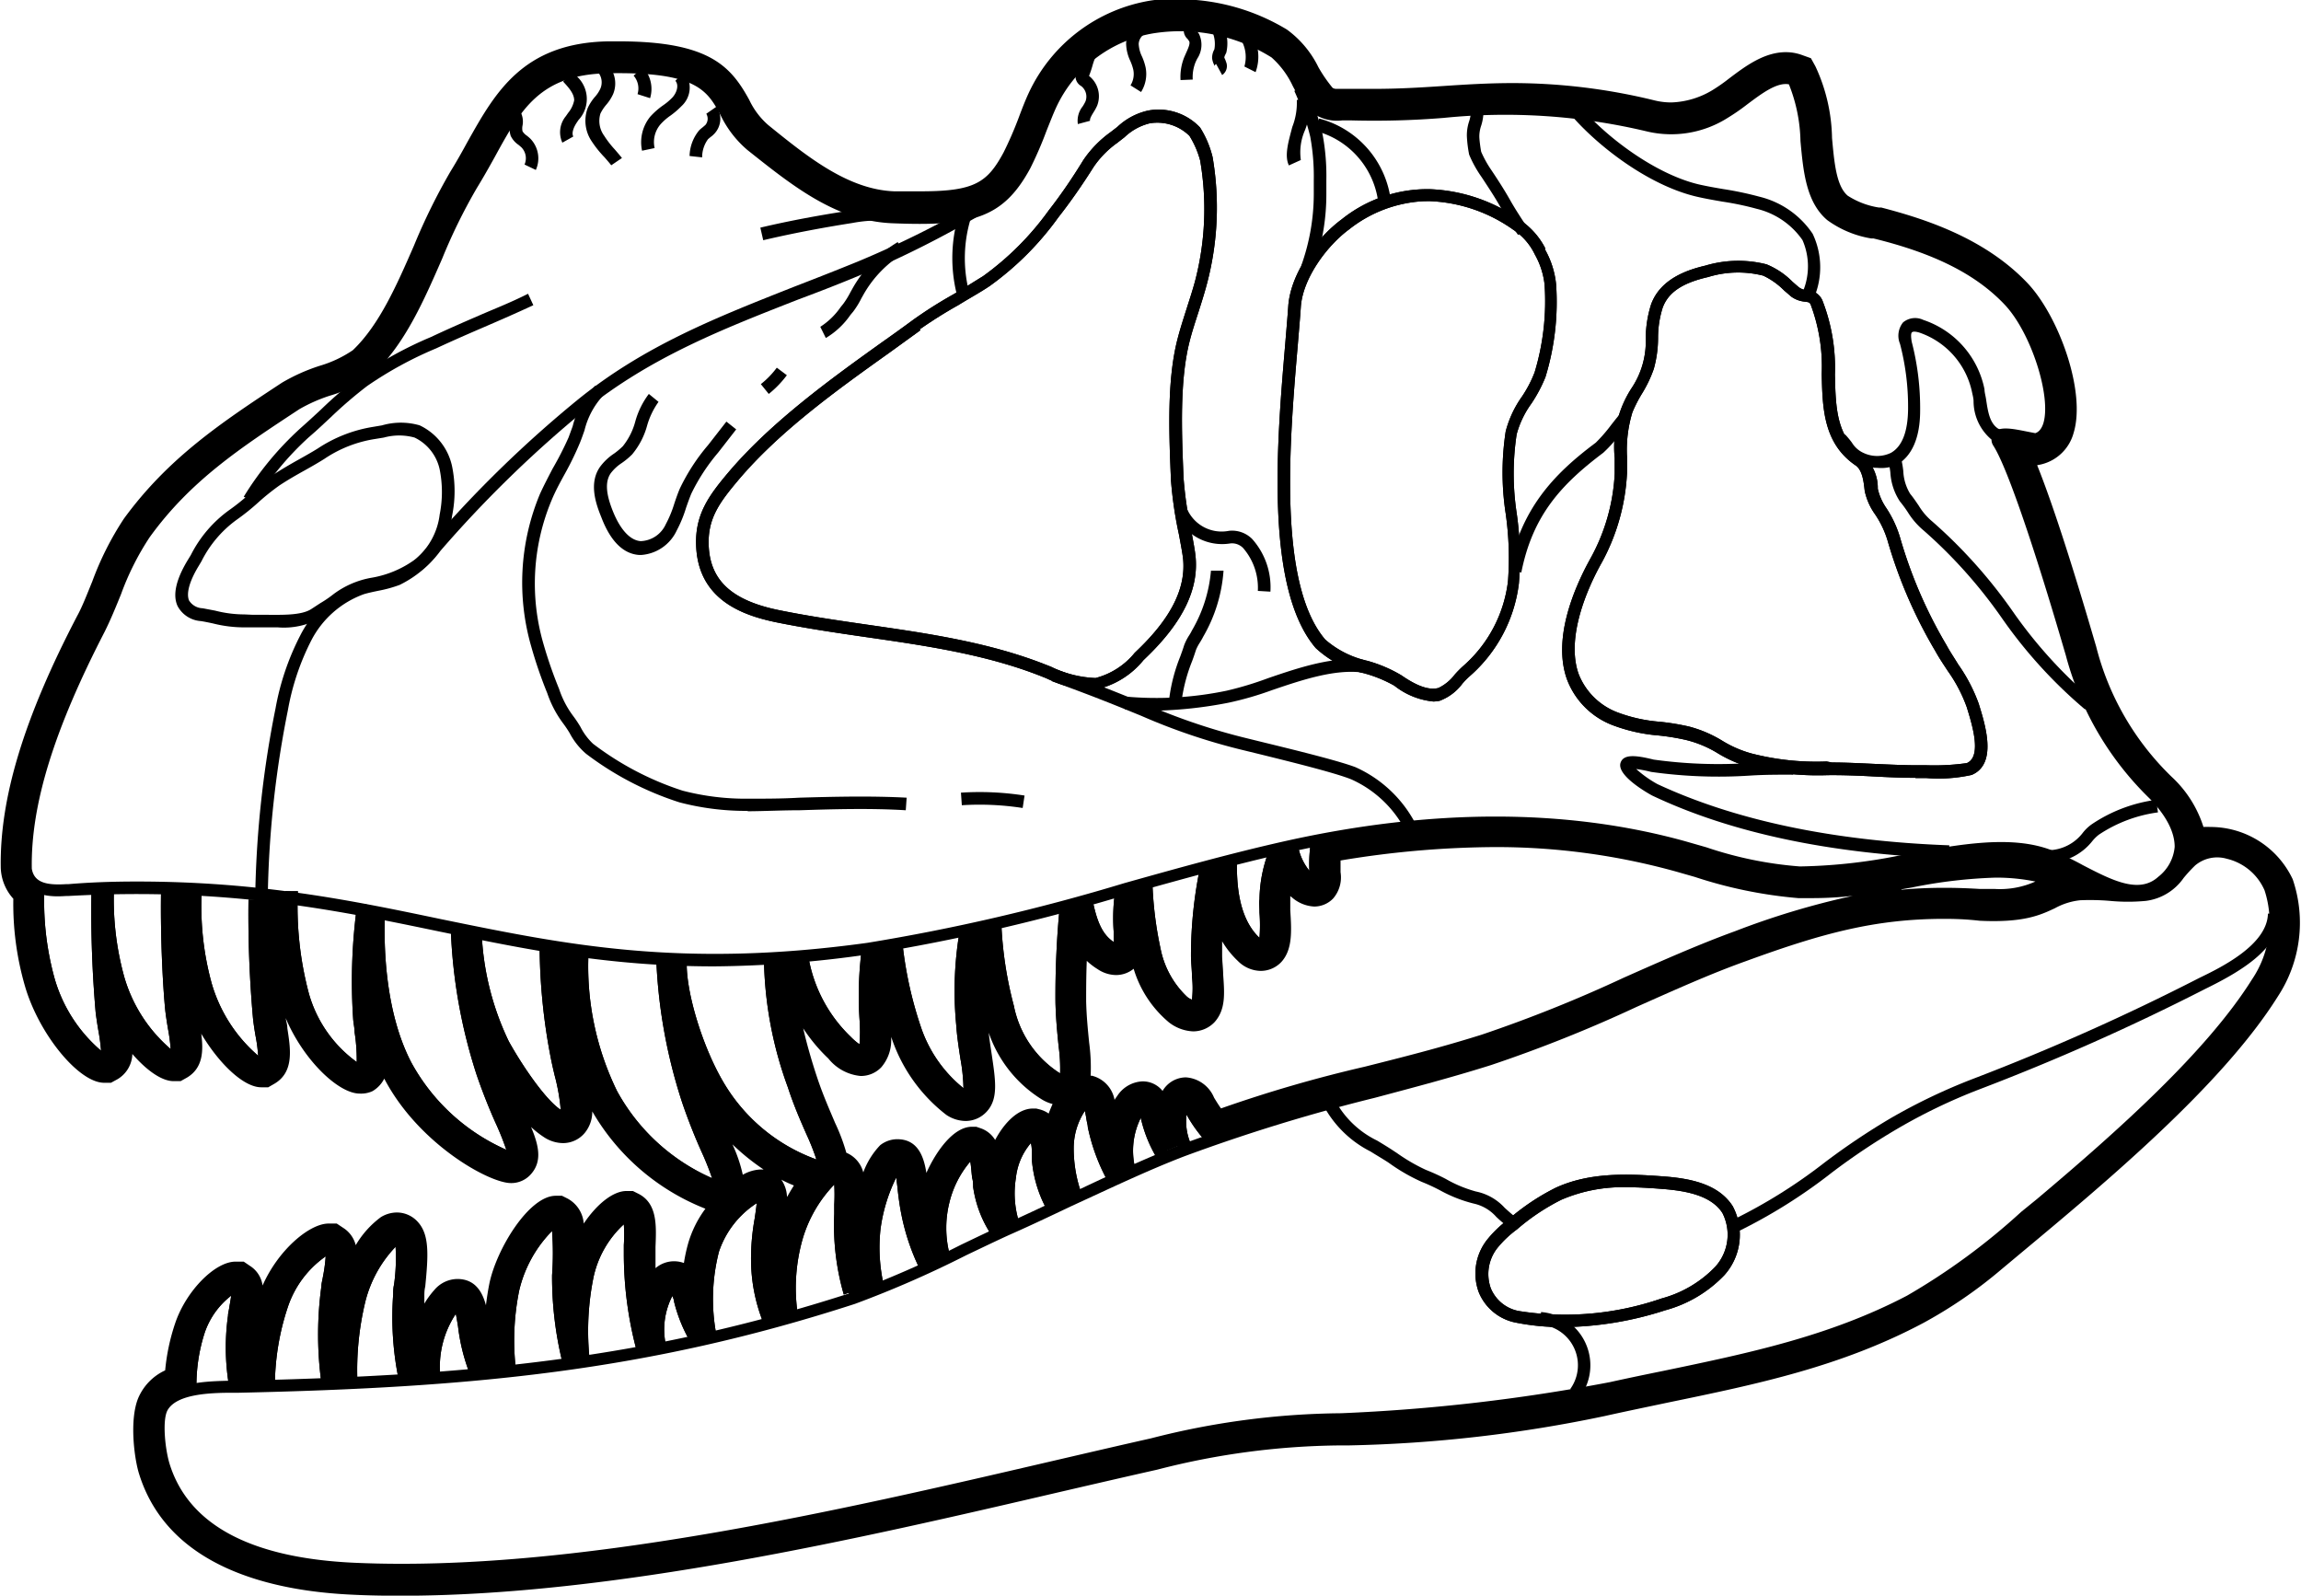 <svg xmlns="http://www.w3.org/2000/svg" viewBox="0 0 183.06 126.94">
	<title>Ceratasaurus nasicornis</title>
	<g class="outline"><path d="M137.31,569.19a14.76,14.76,0,0,1,7.48,2.15c1.19.67,2.43,4,3.63,4.62a2.53,2.53,0,0,0,1.32.34l1,0H151l1.73,0c3.87,0,7.17-.46,11-.46a45.27,45.27,0,0,1,10.81,1.32,7.55,7.55,0,0,0,1.79.22,8.72,8.72,0,0,0,4.28-1.26c1.42-.78,3.25-2.75,4.84-2.75a1.83,1.83,0,0,1,.61.11c1.74,3.09.31,8.54,3,10.84a8.37,8.37,0,0,0,3.48,1.39c3.92,1,7.87,2.46,10.65,5.38s4.82,10.53,2.11,11.11a18.77,18.77,0,0,0-2.37-.38c-.46,0-.72.14-.58.55,1.71,2.57,5.42,15.38,5.84,16.82a23.72,23.72,0,0,0,6.54,11.21c1.69,1.7,2.44,3.25,2.08,5a1.18,1.18,0,0,0,.24.26h0a3.31,3.31,0,0,1,2.17-.72,5.24,5.24,0,0,1,4.7,2.88,8.65,8.65,0,0,1-1,7.54c-4.59,7.3-14.63,15.43-21.6,21.25a33.79,33.79,0,0,1-5.84,4c-7.86,4.18-16.19,5.28-24.89,7.24a108.79,108.79,0,0,1-19.88,2.28h-.67a61.74,61.74,0,0,0-15,2c-16.62,3.73-40.15,10-59.74,10-1.24,0-2.47,0-3.67-.07-6.45-.28-13.33-2.07-15.24-8.23a9.29,9.29,0,0,1-.12-4.65,2.82,2.82,0,0,1,2.23-1.49,14.38,14.38,0,0,1,.77-4.64,5.88,5.88,0,0,1,2.89-3.5h0c.33.22,0,1.49-.12,2.42a18.1,18.1,0,0,0,.06,5.29h2.59A20.59,20.59,0,0,1,65.83,671c1-2.86,3.29-4.49,3.72-4.49h0c.43.29,0,1.91-.15,3.11a28.11,28.11,0,0,0,0,7.5l1.86-.12a23.12,23.12,0,0,1,.66-6.55,9.48,9.48,0,0,1,2.75-4.74.52.52,0,0,1,.24-.08c.77,0,.3,3.17.2,4.49a24.22,24.22,0,0,0,.44,6.71l2.27-.12a7.91,7.91,0,0,1,1.53-5.57c.13-.16.24-.22.34-.22.61,0,.42,3,1.47,5.46l2.77-.29a20.77,20.77,0,0,1,.27-6.39c.61-3,3-5.42,3.32-5.42h0c.46.23.29,3.09.22,4.3a28.93,28.93,0,0,0,.82,6.89l1.16-.08a22,22,0,0,1,.29-6.58c.6-3,2.74-4.93,3.12-4.93h0c.46.23.27,1.89.25,3.1a29,29,0,0,0,1.06,7.62l1.32-.33a6.13,6.13,0,0,1,.7-4.45c.17-.23.29-.33.4-.33.48,0,.48,2.13,1.79,4.25l1.06-.32a15.52,15.52,0,0,1,.22-6.82,7.28,7.28,0,0,1,3.82-4.42h0c.46.23-.44,3.08-.33,5.18a12.93,12.93,0,0,0,1,4.84l1.85-.54a15.38,15.38,0,0,1,.35-6.07c.76-2.7,2.82-4.91,3.19-4.91h0c.46.23.28,1.89.25,3.1a21.65,21.65,0,0,0,.89,6.48l2.06-.71a14,14,0,0,1-.28-4.66,13,13,0,0,1,1.77-5.08.27.27,0,0,1,.13-.05c.4,0,.36,2,.74,3.85a17.1,17.1,0,0,0,1.4,4.21l1.49-.66a9.43,9.43,0,0,1,0-4.48,7.16,7.16,0,0,1,2.3-3.91h0c.37.13.44,1.82.55,2.75a9.57,9.57,0,0,0,1.41,3.7l1.37-.7a9,9,0,0,1-.36-3.71,4.72,4.72,0,0,1,1.84-3.49h0c.37.09.37,1.21.46,2a9.46,9.46,0,0,0,1.09,3.72l1.85-.7a11.33,11.33,0,0,1-.68-3.91,5,5,0,0,1,1.5-3.74h0c.35.08.45,1.2.6,2a13.71,13.71,0,0,0,1.51,4.18l1.24-.66a6.63,6.63,0,0,1,.69-4.64c.19-.26.32-.38.42-.38.38,0,.3,1.73,1.56,3.78l1.79-.73a4.4,4.4,0,0,1-.25-2.79c.16-.4.27-.58.38-.58.31,0,.66,1.23,2.14,2.86,7.35-2.89,13.73-3.77,22-6.35,6.6-2.06,13.73-5.89,20.23-8.26,5.93-2.17,10.26-3.39,16-3.39.87,0,1.76,0,2.69.08.48,0,.91,0,1.3,0,4.17,0,4.35-1.45,6.72-1.63,1.72-.12,1.6,0,3.29-.22a17.31,17.31,0,0,0-9.92-3c-4.79,0-9.34,1.66-14.49,1.66-.37,0-.75,0-1.12,0-3.17-.16-6.21-1.18-9.27-2a55.36,55.36,0,0,0-15.05-2,81.9,81.9,0,0,0-14,1.35c-.42,2.26.05,3.38-.26,3.38-.1,0-.27-.11-.57-.33a4.43,4.43,0,0,1-1.26-2.5l-1.26.27a10.51,10.51,0,0,0-.83,4c-.05.8.4,3.71-.32,3.71a.69.69,0,0,1-.45-.25c-1.93-1.81-2-4.89-2.05-6.48l-1.86.46a34.1,34.1,0,0,0-.74,7c0,1.89.5,4.06-.32,4.06a1.41,1.41,0,0,1-.75-.35,7.65,7.65,0,0,1-2.32-4.13,28.25,28.25,0,0,1-.66-5.32l-2,.53c-.48,2.58.25,4.79-.42,4.79a.8.8,0,0,1-.4-.16c-1.22-.76-1.66-2.15-2-3.8l-1.63.43a69.65,69.65,0,0,0-.35,7.66c.07,3.53.83,6.21,0,6.21a1,1,0,0,1-.48-.18,8.63,8.63,0,0,1-3.8-5.62,29.22,29.22,0,0,1-.95-6.56l-2.27.54a25.88,25.88,0,0,0-.3,7.4c.19,2.71,1.06,5.68.22,5.68a.88.88,0,0,1-.44-.18,11.06,11.06,0,0,1-3.53-4.95,32.66,32.66,0,0,1-1.69-6.84l-2.11.29c-.65,4.34.36,8.15-.57,8.15-.24,0-.6-.25-1.16-.8a12,12,0,0,1-3.54-6.78l-2.57.3a32.23,32.23,0,0,0,2,10.08c1.18,3.54,2.7,5.81,2.21,6.39a.19.19,0,0,1-.13,0c-.82,0-5.22-1.75-8-6.31-1.76-2.86-3.21-7.55-3.08-10.12L96,643.55a40,40,0,0,0,2.1,11.24c1.18,3.53,2.81,6.11,2.31,6.69l-.08,0c-.74,0-5.84-2.44-8.34-7.29A22.89,22.89,0,0,1,89.69,643l-2.86-.55a47,47,0,0,0,.88,8.91c.39,1.94,1.28,4.8.45,4.8a.9.9,0,0,1-.45-.17c-1.21-.78-3-3.37-4.29-5.62a21.6,21.6,0,0,1-2.29-9l-1.4-.33a42.24,42.24,0,0,0,2.06,11.56c1.18,3.53,2.81,6.11,2.31,6.69l-.08,0c-.74,0-5.84-2.44-8.34-7.29-2.18-4.22-2.23-9.6-2.1-12.18l-1.37-.25a40.12,40.12,0,0,0-.24,8.77c.15,1.53.55,3.63,0,4l-.06,0c-.52,0-3.39-2.23-4.46-6a24.6,24.6,0,0,1-.93-7.82l-2.89-.29c-.05,3.43.13,7.61.35,9.81.16,1.54.73,3.41.17,3.75H64.1c-.49,0-3.29-2.52-4.37-6.27a23.26,23.26,0,0,1-.8-7.61l-2.32-.14c0,3.42.18,7.58.4,9.78.15,1.53.73,3.41.17,3.74h0c-.49,0-3.3-2.51-4.37-6.27a21,21,0,0,1-.82-7.18l-.91,0c0,3.43.23,7.54.45,9.74.15,1.53.72,3.41.16,3.74h0c-.49,0-3.3-2.51-4.37-6.26a21.53,21.53,0,0,1-.82-7.27,2.1,2.1,0,0,1-1-1.62c-.1-6.1,2.56-12.78,5.84-19.08,1.2-2.29,2.07-5.44,3.58-7.54,3.31-4.58,7.34-7.22,12.06-10.32,1.57-1,4.5-1.51,5.86-2.81,3.86-3.68,5.29-10.07,8.09-14.61,3-4.84,4-9.25,10.87-9.38h.84c9.54,0,7.25,3.52,10.62,6.23s7,5.53,11.2,5.71c.81,0,1.55,0,2.24,0,4.67,0,6.57-.89,8.33-4.15.7-1.31,1.43-3.44,2-4.8a10.89,10.89,0,0,1,8.19-6.21,14.9,14.9,0,0,1,2.17-.16m0-2a17.25,17.25,0,0,0-2.45.18,13,13,0,0,0-9.73,7.36c-.27.58-.53,1.25-.81,2a29,29,0,0,1-1.19,2.73c-1.29,2.39-2.3,3.09-6.56,3.09-.62,0-1.33,0-2.16,0-3.67-.15-6.9-2.76-10-5.27a6.08,6.08,0,0,1-1.51-2c-1.45-2.64-3.14-4.66-10.36-4.66h-.88c-6.8.13-9,4.12-11.18,8-.42.77-.86,1.56-1.35,2.35a48.37,48.37,0,0,0-2.91,5.91c-1.35,3.09-2.74,6.29-4.86,8.31a9.38,9.38,0,0,1-2.63,1.24,14.93,14.93,0,0,0-3,1.34c-4.87,3.2-9.06,6-12.58,10.82a24.15,24.15,0,0,0-2.52,5c-.41,1-.79,2-1.21,2.76-4.24,8.13-6.16,14.5-6.07,20a3.84,3.84,0,0,0,1,2.48,23.5,23.5,0,0,0,.92,6.93c1.1,3.82,4.28,7.71,6.3,7.71h.55l.53-.29a2.41,2.41,0,0,0,1.17-2c1.13,1.3,2.33,2.16,3.28,2.16h.56l.52-.29c1.27-.77,1.3-2.13,1.12-3.48,1.43,2.4,3.38,4.26,4.77,4.26h.56l.52-.3c1.56-.94,1.25-2.78,1-4.4,0-.27-.09-.54-.13-.8,1.42,3.35,4.2,6,5.88,6A2.18,2.18,0,0,0,73,654a2.4,2.4,0,0,0,.94-1c2.7,5.17,8.32,8.31,10.08,8.31a2.08,2.08,0,0,0,1.6-.72c.88-1,.64-2.22,0-3.74a7.38,7.38,0,0,0,1,.79,2.79,2.79,0,0,0,1.53.49,2.24,2.24,0,0,0,1.78-.86,2.66,2.66,0,0,0,.56-1.66,18,18,0,0,0,9,7.74,8.65,8.65,0,0,0-1.37,2.75,13.25,13.25,0,0,0-.34,1.57,2.26,2.26,0,0,0-2.26.41c0-.39,0-.74,0-1s0-.46,0-.7c.07-1.71.15-3.47-1.38-4.23l-.42-.21h-.5c-1.09,0-2.38,1.06-3.41,2.59a2.46,2.46,0,0,0-1.31-2l-.42-.21h-.5c-2.13,0-4.72,4.25-5.28,7-.11.55-.2,1.13-.27,1.71-.29-1.08-.87-2.09-2.28-2.09a2.43,2.43,0,0,0-1.83.88,6.78,6.78,0,0,0-.79,1.08c0-.21,0-.42,0-.61s0-.46.07-.74c.25-2.52.34-4.12-.58-5.14a2.24,2.24,0,0,0-1.68-.76,2.46,2.46,0,0,0-1.27.37,7.49,7.49,0,0,0-2,2.23,2.28,2.28,0,0,0-1-1.38l-.51-.34h-.65c-1.52,0-4,2.09-5.25,4.93a2.2,2.2,0,0,0-1-1.56l-.5-.34h-.65c-1.64,0-3.92,2.32-4.79,4.86a16.42,16.42,0,0,0-.81,3.79,4.28,4.28,0,0,0-2.15,2.22c-.71,1.76-.3,4.82.07,6,2.31,7.45,10.55,9.35,17.06,9.63,1.21.06,2.48.08,3.76.08,16.93,0,36.61-4.57,52.42-8.25,2.72-.63,5.31-1.23,7.76-1.78a60,60,0,0,1,14.59-1.93h.67a109.18,109.18,0,0,0,20.32-2.33c1.7-.38,3.41-.73,5.06-1.08,7.08-1.46,13.77-2.85,20.33-6.34a36.47,36.47,0,0,0,6.19-4.25l1.4-1.17c6.82-5.68,16.15-13.45,20.6-20.55a10.69,10.69,0,0,0,1.18-9.32,7.23,7.23,0,0,0-6.57-4.16,4.61,4.61,0,0,0-.53,0,9.22,9.22,0,0,0-2.54-4,21.89,21.89,0,0,1-6-10.37l-.06-.2c-1.9-6.51-3.45-11.27-4.63-14.21l.3-.06a3.52,3.52,0,0,0,2.6-2.51c1-3.28-1.18-9.3-3.68-11.93-3.44-3.62-8.28-5.13-11.62-6l-.19,0a6.4,6.4,0,0,1-2.48-.94c-.91-.77-1.07-2.63-1.25-4.59a14,14,0,0,0-1.32-5.7l-.36-.65-.7-.25a3.73,3.73,0,0,0-1.29-.23c-1.74,0-3.23,1.12-4.54,2.11a13.48,13.48,0,0,1-1.27.89,6.74,6.74,0,0,1-3.31,1,5.6,5.6,0,0,1-1.32-.16,47.46,47.46,0,0,0-11.28-1.38c-2,0-3.85.12-5.65.24s-3.52.22-5.39.22l-1.65,0h-1.32a.58.58,0,0,1-.33-.08,11.38,11.38,0,0,1-1.13-1.64,8.09,8.09,0,0,0-2.51-3,16.71,16.71,0,0,0-8.46-2.41ZM150,635.65a76.28,76.28,0,0,1,12.21-1.07,53.42,53.42,0,0,1,14.51,1.95l1.47.42a35.88,35.88,0,0,0,8.24,1.69l1.22,0a28.76,28.76,0,0,0,3.12-.18,63.36,63.36,0,0,0-9.36,2.81c-2.89,1.05-5.93,2.4-8.86,3.7a109.89,109.89,0,0,1-11.29,4.53c-3.34,1.05-6.37,1.81-9.31,2.55a106.53,106.53,0,0,0-11.44,3.32c-.23-.32-.4-.61-.55-.85a2.62,2.62,0,0,0-2.24-1.62,2.17,2.17,0,0,0-1.86,1.08,2,2,0,0,0-1.62-.76,2.52,2.52,0,0,0-2,1.18,3,3,0,0,0-.2.29,2.42,2.42,0,0,0-1.8-1.92l-.1,0a15,15,0,0,0-.12-2.63c-.1-1-.21-2.08-.24-3.29,0-.81,0-2,.05-3.22a5.28,5.28,0,0,0,.86.66,2.67,2.67,0,0,0,1.46.47,2.21,2.21,0,0,0,1.41-.5,8.87,8.87,0,0,0,2.79,4.25,3.34,3.34,0,0,0,1.93.73,2.34,2.34,0,0,0,1.73-.75c.88-1,.78-2.26.67-3.79,0-.51-.08-1-.08-1.52,0-.29,0-.67,0-1.1a7.26,7.26,0,0,0,1.25,1.56,2.61,2.61,0,0,0,1.82.79,2.25,2.25,0,0,0,1.64-.71c.91-1,.81-2.5.71-4.12,0-.27,0-.65,0-.77s0-.23,0-.35l.14.11a2.91,2.91,0,0,0,1.76.72,2.09,2.09,0,0,0,1.51-.64,2.57,2.57,0,0,0,.59-2.09c0-.24,0-.55,0-.93Zm44.64,2.29.86-.15a38.93,38.93,0,0,1,6.64-.78,15.61,15.61,0,0,1,3.16.31,6.91,6.91,0,0,1-3.25.59l-1.18,0c-1-.06-1.91-.09-2.81-.09-1.19,0-2.32.05-3.42.15Zm-83.95,20.92a15,15,0,0,0-.88-2.33c-.42-1-.94-2.16-1.4-3.53s-.85-2.74-1.14-4a13.32,13.32,0,0,0,2,2.4,3.73,3.73,0,0,0,2.57,1.39,2.24,2.24,0,0,0,1.64-.69,3.29,3.29,0,0,0,.78-2.43,1.8,1.8,0,0,0,.08.21,12.92,12.92,0,0,0,4.31,6,2.82,2.82,0,0,0,1.53.49,2.28,2.28,0,0,0,1.73-.79c.88-1,.67-2.4.36-4.49-.08-.55-.18-1.15-.24-1.74a10.07,10.07,0,0,0,4.2,5.29,3.17,3.17,0,0,0,.88.38c-.11.25-.22.5-.31.76a2.15,2.15,0,0,0-.75-.34l-.24-.06h-.27c-1.15,0-2.25,1.09-3,2.5a2.17,2.17,0,0,0-1.18-.94l-.32-.11h-.35c-1.45,0-2.83,1.91-3.62,3.67-.2-1.28-.67-2.68-2.32-2.68a2.21,2.21,0,0,0-1.36.48,6.23,6.23,0,0,0-1.34,2.16,2.33,2.33,0,0,0-1.23-1.51l-.14-.07Zm-8.23,1.77a11.58,11.58,0,0,0-.82-2.4,17.87,17.87,0,0,0,2.48,2h-.28a3.12,3.12,0,0,0-1.38.42Zm3.52,1.75a2.56,2.56,0,0,0-.45-1.34c.34.18.67.33,1,.46-.18.29-.36.58-.52.88Z" transform="translate(-43.37 -567.19)"/></g>
	<g class="skull"><path d="M75.33,692.63c-1.26,0-2.49,0-3.72-.07-8.76-.39-14-3.27-15.69-8.58-.35-1.13-.75-3.86-.08-5.05,1-1.81,3.94-1.86,6.07-1.9h.47c18.42-.41,32.3-1.69,48.73-7a82.3,82.3,0,0,0,8.73-3.82c1.4-.67,2.71-1.3,3.78-1.77,1.38-.62,2.92-1.35,4.53-2.11,3.06-1.45,6.22-2.95,9.14-4.07a144.19,144.19,0,0,1,15.22-4.67c3-.79,6.08-1.61,9.22-2.59a110.67,110.67,0,0,0,11.44-4.6c2.92-1.29,5.93-2.63,8.77-3.66,7.13-2.6,11.77-3.76,18.86-3.34,3.28.21,4.48-.37,5.54-.87a6,6,0,0,1,2.41-.71,17.48,17.48,0,0,1,2.51,0,14.93,14.93,0,0,0,2.67,0,3.39,3.39,0,0,0,2.39-1.48,11,11,0,0,1,1-1.06h0a3.66,3.66,0,0,1,3.41-.77,5.36,5.36,0,0,1,3.68,3.13,9.11,9.11,0,0,1-1.05,8c-3.67,5.85-10.82,12.24-17.33,17.73l-1.22,1a53.52,53.52,0,0,1-9.27,6.79c-6.32,3.31-12.84,4.66-19.74,6.1-1.38.28-2.77.57-4.17.88a146.93,146.93,0,0,1-21.57,2.49,61.43,61.43,0,0,0-14.92,2c-2.45.55-5,1.15-7.77,1.78C111.53,688.11,92.07,692.63,75.33,692.63Zm122.72-52.34c-5.5,0-9.72,1.15-15.77,3.36-2.81,1-5.8,2.35-8.7,3.64A110.84,110.84,0,0,1,162,651.92c-3.17,1-6.27,1.81-9.27,2.61a140.77,140.77,0,0,0-15.11,4.64c-2.88,1.1-6,2.59-9.07,4-1.62.77-3.16,1.5-4.56,2.12-1.06.47-2.36,1.1-3.75,1.76a83.9,83.9,0,0,1-8.85,3.87c-16.55,5.37-30.51,6.66-49,7.07h-.47c-1.78,0-4.48.08-5.22,1.39-.43.77-.2,3.08.16,4.26,1.51,4.87,6.49,7.52,14.79,7.88,17.38.76,38.52-4.16,55.5-8.11,2.72-.63,5.33-1.24,7.78-1.79a62.55,62.55,0,0,1,15.14-2,145.59,145.59,0,0,0,21.36-2.47c1.4-.31,2.8-.6,4.18-.88,6.83-1.42,13.28-2.76,19.47-6a51.87,51.87,0,0,0,9.09-6.67l1.23-1c6.45-5.43,13.53-11.75,17.13-17.49a8.15,8.15,0,0,0,1-7.09,4.37,4.37,0,0,0-3-2.51,2.73,2.73,0,0,0-2.52.53,11.55,11.55,0,0,0-.92,1,4.32,4.32,0,0,1-3,1.82,15.18,15.18,0,0,1-2.86,0,18.79,18.79,0,0,0-2.37-.05,5.32,5.32,0,0,0-2,.63c-1.17.55-2.49,1.17-6,1C199.81,640.32,198.91,640.29,198.05,640.29Z" transform="translate(-43.37 -567.19)"/><path d="M167.71,672.77a18.9,18.9,0,0,1-3.7-.35,4,4,0,0,1-3-2.44,4.33,4.33,0,0,1,.66-4.15,9,9,0,0,1,1.74-1.66,18,18,0,0,1,3.73-2.49c2.66-1.22,5.63-1.12,8.45-.91,2.13.15,4.47.56,5.63,2.38a4.82,4.82,0,0,1-.66,5.48,10.16,10.16,0,0,1-4.71,2.8h0A27.14,27.14,0,0,1,167.71,672.77Zm5.06-11.13a12.32,12.32,0,0,0-5.19,1,17,17,0,0,0-3.53,2.36,8.34,8.34,0,0,0-1.55,1.47,3.35,3.35,0,0,0-.53,3.2,3,3,0,0,0,2.24,1.82,23.49,23.49,0,0,0,11.35-1h0a9.26,9.26,0,0,0,4.25-2.5,3.8,3.8,0,0,0,.59-4.3c-.93-1.44-3-1.78-4.87-1.92C174.62,661.7,173.69,661.64,172.77,661.64Z" transform="translate(-43.37 -567.19)"/><path d="M157.42,623a5.92,5.92,0,0,1-3.12-1.26,10.35,10.35,0,0,0-2.46-1,8.22,8.22,0,0,1-3.8-2h0c-4.08-4.78-3.08-16.47-2.42-24.2.09-1.1.18-2.11.24-3,.19-2.62,2.28-5.45,4.25-6.9a10.91,10.91,0,0,1,7-2.4,13.27,13.27,0,0,1,7.19,2.45,6,6,0,0,1,2,2.24l0,.13a7.07,7.07,0,0,1,.87,2.77,20.36,20.36,0,0,1-.85,7.36,11.46,11.46,0,0,1-1.12,2.11,7.49,7.49,0,0,0-1.17,2.44,20.87,20.87,0,0,0,0,6.26,24.92,24.92,0,0,1,.18,5.59,11.67,11.67,0,0,1-3.92,7.4,6.32,6.32,0,0,0-.57.58,4,4,0,0,1-1.81,1.37A3.08,3.08,0,0,1,157.42,623Zm-.85-39.8a10.39,10.39,0,0,0-5.87,2.24c-1.74,1.28-3.68,3.87-3.84,6.16-.06.89-.15,1.9-.24,3-.65,7.57-1.63,19,2.18,23.47h0a7.62,7.62,0,0,0,3.35,1.69,11,11,0,0,1,2.72,1.16c1.24.86,2.2,1.2,2.94,1a3.55,3.55,0,0,0,1.29-1.06,8.44,8.44,0,0,1,.66-.67,10.64,10.64,0,0,0,3.58-6.76,24.89,24.89,0,0,0-.18-5.37,21.54,21.54,0,0,1,0-6.56,8.49,8.49,0,0,1,1.3-2.77,9.68,9.68,0,0,0,1-1.92,19.51,19.51,0,0,0,.79-7,6.27,6.27,0,0,0-.77-2.37l-.06-.12a4.88,4.88,0,0,0-1.67-1.86,12.28,12.28,0,0,0-6.7-2.27Z" transform="translate(-43.37 -567.19)"/><path d="M130.24,622.15a10.67,10.67,0,0,1-3.63-1l-.45-.18c-4.4-1.73-9.2-2.42-13.85-3.09-2.36-.34-4.8-.7-7.17-1.18-2.67-.55-6.25-1.78-6.39-6.15-.08-2.43,1-3.92,2.56-5.77,3.39-4,8.09-7.4,12.24-10.37q1.28-.9,2.46-1.77a34.48,34.48,0,0,1,3.15-2c.81-.47,1.64-1,2.42-1.48a22.92,22.92,0,0,0,5.23-5.24c1-1.28,1.9-2.61,2.75-4a8.82,8.82,0,0,1,2.14-2.2l.56-.43a5.19,5.19,0,0,1,2.48-1.31,4.54,4.54,0,0,1,4.1,1.35,7.88,7.88,0,0,1,1,2.36,23.68,23.68,0,0,1-.45,10.08c-.21.79-.44,1.51-.67,2.23s-.5,1.52-.71,2.35c-.8,3.14-.63,7.25-.48,10.87a31.6,31.6,0,0,0,.61,4.19c.16.82.29,1.54.34,2,.28,2.63-1,5.25-3.83,8l-.31.3a6.72,6.72,0,0,1-3.69,2.31A2.73,2.73,0,0,1,130.24,622.15Zm-13.93-29.09.29.4-2.46,1.78c-4.11,2.93-8.76,6.25-12.07,10.19-1.45,1.73-2.39,3-2.32,5.1.09,2.82,1.82,4.43,5.59,5.2,2.35.48,4.77.83,7.12,1.17,4.7.68,9.56,1.38,14.06,3.15l.46.18a8.83,8.83,0,0,0,3.55.9,5.94,5.94,0,0,0,3.11-2l.32-.31c2.61-2.53,3.77-4.88,3.53-7.19-.05-.44-.18-1.13-.33-1.93a31.51,31.51,0,0,1-.63-4.29c-.16-3.74-.33-7.93.51-11.21.22-.86.48-1.65.72-2.41s.46-1.41.67-2.18a22.65,22.65,0,0,0,.42-9.65A7.16,7.16,0,0,0,138,578a3.64,3.64,0,0,0-3.16-1,4.42,4.42,0,0,0-2,1.1l-.59.46a7.56,7.56,0,0,0-1.88,1.92c-.87,1.38-1.81,2.74-2.8,4a23.78,23.78,0,0,1-5.47,5.47c-.81.54-1.66,1-2.48,1.51a35.7,35.7,0,0,0-3.06,1.92Z" transform="translate(-43.37 -567.19)"/><path d="M65.47,617.1l-1.09,0c-.56,0-1.09,0-1.49,0a10.17,10.17,0,0,1-2.61-.32c-.34-.07-.66-.14-.94-.18a2.27,2.27,0,0,1-1.84-1.19c-.41-.88-.13-2.13.83-3.7l.22-.36a9.91,9.91,0,0,1,3.07-3.59,16.88,16.88,0,0,0,1.65-1.33A18.43,18.43,0,0,1,65.05,605c.71-.47,1.42-.88,2.1-1.26.5-.28,1-.56,1.5-.87a11.13,11.13,0,0,1,4.4-1.72l.71-.12a5.37,5.37,0,0,1,3,0,4.69,4.69,0,0,1,2.57,3.23,9.85,9.85,0,0,1,0,4,6.45,6.45,0,0,1-2.26,4.16,9.23,9.23,0,0,1-3.82,1.67,6.29,6.29,0,0,0-2.69,1.12,10.39,10.39,0,0,1-1.13.77c-.25.16-.48.3-.64.42h0A5.91,5.91,0,0,1,65.47,617.1Zm-2-1h.89c1.35,0,3,.08,3.81-.48h0l.69-.45a8.73,8.73,0,0,0,1-.68A7.06,7.06,0,0,1,73,613.14a8.21,8.21,0,0,0,3.44-1.48,5.49,5.49,0,0,0,1.91-3.54,9.15,9.15,0,0,0,0-3.58,3.66,3.66,0,0,0-2-2.54,4.59,4.59,0,0,0-2.44,0l-.74.12a9.92,9.92,0,0,0-4,1.58c-.51.32-1,.6-1.52.89-.7.39-1.37.77-2.05,1.22a18.49,18.49,0,0,0-1.67,1.34,18.11,18.11,0,0,1-1.76,1.41,9.11,9.11,0,0,0-2.77,3.28l-.22.37c-.75,1.23-1,2.2-.77,2.75a1.32,1.32,0,0,0,1.08.62l1,.19a9.36,9.36,0,0,0,2.33.3Z" transform="translate(-43.37 -567.19)"/><path d="M195.76,629.07c-1.08,0-2.23-.05-3.34-.11s-2.54-.12-3.71-.1a22.84,22.84,0,0,1-6.23-.66,10.35,10.35,0,0,1-2.54-1.14,8.87,8.87,0,0,0-2.43-1,18,18,0,0,0-2.2-.36,13.3,13.3,0,0,1-3.54-.78,6.26,6.26,0,0,1-3.75-3.72c-1.09-3.11.44-7,1.92-9.65h0a15.49,15.49,0,0,0,1.89-6.68c0-.41,0-.83,0-1.25a8.58,8.58,0,0,1,1.33-5.53,6.7,6.7,0,0,0,1.14-4,9.09,9.09,0,0,1,.43-2.7c.74-2,2.82-2.72,4.32-3.07a9.14,9.14,0,0,1,4.86-.1,6.18,6.18,0,0,1,2.07,1.39c.2.17.38.34.54.46a1.13,1.13,0,0,0,.6.2,1.37,1.37,0,0,1,1.23.81,14.75,14.75,0,0,1,1,5.91c.06,2.7.12,5,2.29,6.49a3.39,3.39,0,0,1,1.12,2.59,4.41,4.41,0,0,0,.68,1.54,8.79,8.79,0,0,1,1.1,2.37,36.68,36.68,0,0,0,3.69,8.54c.28.52.61,1,.93,1.53a13.2,13.2,0,0,1,1.63,3.12c.52,1.68,1.51,4.8-.56,5.67a12.11,12.11,0,0,1-3.59.25h-.88Zm-6.64-1.22c1.09,0,2.23.06,3.34.11s2.54.12,3.72.11h.46a18.5,18.5,0,0,0,3.2-.17c1.23-.52.42-3.08,0-4.45a11.86,11.86,0,0,0-1.51-2.88c-.33-.51-.67-1-1-1.6a37.59,37.59,0,0,1-3.79-8.77,7.62,7.62,0,0,0-1-2.1,4.94,4.94,0,0,1-.82-1.86c-.08-.73-.18-1.61-.69-2-2.6-1.75-2.67-4.57-2.73-7.3a14,14,0,0,0-.88-5.52c-.08-.17-.13-.19-.45-.23a2.19,2.19,0,0,1-1.09-.4l-.58-.5a5.89,5.89,0,0,0-1.65-1.17,8.12,8.12,0,0,0-4.39.11c-2.05.47-3.16,1.22-3.61,2.43a7.91,7.91,0,0,0-.37,2.4,9.24,9.24,0,0,1-.34,2.48,10,10,0,0,1-.93,1.95,10.66,10.66,0,0,0-.77,1.5,10.25,10.25,0,0,0-.43,3.54q0,.64,0,1.29a16.54,16.54,0,0,1-2,7.11h0c-1.13,2-2.87,5.93-1.86,8.85a5.36,5.36,0,0,0,3.2,3.12,12.27,12.27,0,0,0,3.27.71,19,19,0,0,1,2.32.38,9.82,9.82,0,0,1,2.68,1.15,9,9,0,0,0,2.32,1,20.75,20.75,0,0,0,5.95.63Z" transform="translate(-43.37 -567.19)"/><path d="M181.62,665.17l-.42-.92a41.48,41.48,0,0,0,7.31-4.56,55.36,55.36,0,0,1,5.29-3.55,46.22,46.22,0,0,1,6.61-3.15,181.79,181.79,0,0,0,17.93-8c1.76-.85,5.41-2.64,5.46-5.12l1,0c-.06,2.72-2.92,4.49-6,6a181.71,181.71,0,0,1-18,8A44.45,44.45,0,0,0,194.3,657a52.85,52.85,0,0,0-5.2,3.48A42.2,42.2,0,0,1,181.62,665.17Z" transform="translate(-43.37 -567.19)"/><path d="M163.17,664.66c-.29-.23-.54-.45-.76-.66a3.35,3.35,0,0,0-1.8-1.06,11.09,11.09,0,0,1-2.67-1.05,15.07,15.07,0,0,0-1.47-.68,14.74,14.74,0,0,1-2.54-1.46l-.13-.09c-.51-.33-1-.61-1.39-.86a8.68,8.68,0,0,1-3.58-3.36l.87-.51a7.5,7.5,0,0,0,3.23,3c.43.26.9.54,1.42.89l.14.09a14.33,14.33,0,0,0,2.32,1.35,16.19,16.19,0,0,1,1.58.72,10.14,10.14,0,0,0,2.4,1,4.23,4.23,0,0,1,2.29,1.3c.21.19.44.4.71.62Z" transform="translate(-43.37 -567.19)"/><path d="M169.15,678.21l-.86-.51a3.24,3.24,0,0,0-2.39-5.13l.07-1a4.25,4.25,0,0,1,3.18,6.64Z" transform="translate(-43.37 -567.19)"/><path d="M100.18,644.07c-8.44,0-15-1.36-21.89-2.78-8.32-1.73-16.92-3.51-29.47-2.82h-.16c-.94.06-3.41.22-3.78-2.14-.1-5.34,1.77-11.48,5.89-19.38.45-.86.85-1.84,1.27-2.88a23.1,23.1,0,0,1,2.35-4.72c3.35-4.65,7.44-7.33,12.17-10.44a13.13,13.13,0,0,1,2.66-1.19,9.6,9.6,0,0,0,3.14-1.57c2.34-2.23,3.8-5.56,5.2-8.79a47.47,47.47,0,0,1,2.81-5.72c.51-.82,1-1.63,1.39-2.41,2.12-3.81,4-7.1,9.9-7.21,7.67-.16,8.76,1.8,9.9,3.88a7.49,7.49,0,0,0,1.88,2.45c3.31,2.67,6.74,5.43,10.91,5.6,6.48.27,8.27-.42,10.1-3.83a28.23,28.23,0,0,0,1.26-2.89c.27-.68.54-1.35.78-1.88a11.45,11.45,0,0,1,8.58-6.5,14.87,14.87,0,0,1,10,2,7.23,7.23,0,0,1,2,2.46,7.06,7.06,0,0,0,1.66,2.15,2.31,2.31,0,0,0,1.47.27c.26,0,.54,0,.87,0a66.65,66.65,0,0,0,7.2-.2,49.49,49.49,0,0,1,16.48,1.11,7.5,7.5,0,0,0,5.7-1,13.21,13.21,0,0,0,1.45-1c1.38-1,2.94-2.21,4.42-1.67l.17.06.09.16a12.89,12.89,0,0,1,1.14,5.1c.2,2.28.4,4.44,1.78,5.61a7.47,7.47,0,0,0,3.08,1.24l.19,0c5,1.23,8.48,3,10.89,5.52s4.11,8,3.33,10.45a2,2,0,0,1-1.47,1.49l-.1,0-.09,0-.74-.14a11,11,0,0,0-1.57-.23h0c1.46,2.38,4.19,11.34,5.71,16.53l.06.2a23.52,23.52,0,0,0,6.42,11c1.58,1.62,2.35,3.16,2.3,4.59a4.29,4.29,0,0,1-1.64,3.09c-2.1,1.85-4.79.45-7.17-.78a23.16,23.16,0,0,0-2.43-1.16c-2.91-1.1-6.8-.4-10.92.35a42.67,42.67,0,0,1-8.74,1,30.73,30.73,0,0,1-7.68-1.56l-1.7-.49c-9.27-2.59-19.82-2.59-31.34,0-4.26.95-8.57,2.16-12.73,3.32a157.36,157.36,0,0,1-20.59,4.78A89.71,89.71,0,0,1,100.18,644.07Zm-45.91-6.75c9.8,0,17.11,1.51,24.22,3,9.78,2,19,3.93,33.87,1.88a158.38,158.38,0,0,0,20.45-4.75c4.17-1.17,8.5-2.38,12.78-3.34,11.69-2.61,22.39-2.61,31.83,0l1.71.49a30.3,30.3,0,0,0,7.43,1.52,43.34,43.34,0,0,0,8.54-1c4.25-.78,8.28-1.5,11.44-.31a23.44,23.44,0,0,1,2.54,1.21c2.3,1.19,4.47,2.32,6,.92a3.39,3.39,0,0,0,1.3-2.38c0-1.14-.63-2.44-2-3.85h0a24.69,24.69,0,0,1-6.67-11.42l-.06-.2c-2.61-8.94-4.7-14.95-5.72-16.48l-.06-.12a.9.9,0,0,1,.13-.89c.45-.51,1.43-.32,2.67-.07l.62.12c.16-.05.46-.21.64-.78.66-2.15-1-7.28-3.1-9.47-2.27-2.39-5.58-4.06-10.41-5.24l-.18,0a8.2,8.2,0,0,1-3.5-1.46c-1.69-1.43-1.91-3.9-2.13-6.28a12.79,12.79,0,0,0-.92-4.52c-.95-.19-2.19.75-3.3,1.58a16.47,16.47,0,0,1-1.56,1.08,8.39,8.39,0,0,1-6.42,1.09,48.66,48.66,0,0,0-16.19-1.08,68.2,68.2,0,0,1-7.29.2c-.31,0-.57,0-.79,0a3.36,3.36,0,0,1-2-.38,7.1,7.1,0,0,1-2-2.52,7,7,0,0,0-1.61-2.11,13.7,13.7,0,0,0-9.33-1.93,10.41,10.41,0,0,0-7.81,5.92c-.24.52-.49,1.17-.76,1.84a30,30,0,0,1-1.3,3c-2.17,4-4.66,4.62-11,4.36-4.49-.19-8-3.05-11.49-5.82a8.43,8.43,0,0,1-2.13-2.75c-1.07-2-1.92-3.5-9-3.36-5.37.1-6.91,2.87-9,6.7-.44.79-.9,1.61-1.41,2.44a44.23,44.23,0,0,0-2.75,5.6c-1.45,3.32-2.94,6.75-5.43,9.12a10.38,10.38,0,0,1-3.48,1.78,12.61,12.61,0,0,0-2.45,1.08c-4.66,3.06-8.67,5.69-11.92,10.2A21.54,21.54,0,0,0,53,614.46c-.43,1.06-.84,2.06-1.31,3-4,7.75-5.88,13.73-5.79,18.84.19,1.14,1.23,1.32,2.72,1.23h.18C50.69,637.37,52.52,637.32,54.27,637.32Z" transform="translate(-43.37 -567.19)"/><path d="M64.68,638.2l-1,0a82,82,0,0,1,1.61-14.65,20.55,20.55,0,0,1,2-5.87A8.59,8.59,0,0,1,72,613.53c.41-.13.82-.21,1.23-.3a8.55,8.55,0,0,0,1.53-.41,8.22,8.22,0,0,0,2.88-2.45A94,94,0,0,1,89.32,599c5.35-4.34,11.12-6.58,17.23-9,1.66-.64,3.34-1.3,5.06-2a80.33,80.33,0,0,0,9.21-4.55l.49.87A80.6,80.6,0,0,1,112,589c-1.72.72-3.41,1.38-5.08,2-6,2.35-11.73,4.57-17,8.8A94.13,94.13,0,0,0,78.42,611a8.92,8.92,0,0,1-3.25,2.72,10.15,10.15,0,0,1-1.71.47c-.38.08-.77.16-1.14.27a7.63,7.63,0,0,0-4.18,3.67,19.74,19.74,0,0,0-1.87,5.58A81,81,0,0,0,64.68,638.2Z" transform="translate(-43.37 -567.19)"/><path d="M155.09,633.09a9,9,0,0,0-4.22-3.9c-1.34-.54-5.06-1.45-7.28-2l-1.23-.3a48.8,48.8,0,0,1-8.19-2.75c-1.69-.69-3.79-1.56-7.13-2.76l.33-.94c3.37,1.21,5.48,2.08,7.18,2.78a49,49,0,0,0,8,2.7l1.22.3c2.25.55,6,1.46,7.43,2a10,10,0,0,1,4.71,4.36Z" transform="translate(-43.37 -567.19)"/><path d="M147.81,588.7l-.92-.37a16.91,16.91,0,0,0,1-5.65q0-.52,0-1.14a17.54,17.54,0,0,0-.28-3.47,20.09,20.09,0,0,0-1.27-3.65l.92-.42a21.92,21.92,0,0,1,1.32,3.83,17.89,17.89,0,0,1,.31,3.69q0,.6,0,1.11A17.41,17.41,0,0,1,147.81,588.7Z" transform="translate(-43.37 -567.19)"/><path d="M63.66,607.15l-.9-.44a25,25,0,0,1,4.5-5.44c.7-.62,1.23-1.11,1.71-1.56a32.89,32.89,0,0,1,3-2.57A30.17,30.17,0,0,1,77.66,594c1.42-.67,2.65-1.2,3.87-1.73s2.44-1,3.85-1.71l.42.91c-1.42.66-2.64,1.19-3.87,1.72s-2.43,1.05-3.85,1.71a30.11,30.11,0,0,0-5.5,3,34.38,34.38,0,0,0-2.92,2.51c-.49.45-1,.95-1.74,1.58A23.78,23.78,0,0,0,63.66,607.15Z" transform="translate(-43.37 -567.19)"/><path d="M102.8,631.7a20.76,20.76,0,0,1-5.38-.68A24.79,24.79,0,0,1,90,627.16a5.55,5.55,0,0,1-1.31-1.65,9.16,9.16,0,0,0-.54-.8,8.62,8.62,0,0,1-1.24-2.37,35.15,35.15,0,0,1-1.28-3.73,18.31,18.31,0,0,1,.7-12.13c.32-.7.68-1.38,1-2A26.23,26.23,0,0,0,88.6,602l.33-.9a7,7,0,0,1,1.81-3.23l.65.75a6.26,6.26,0,0,0-1.52,2.81c-.11.31-.22.63-.34.93a24.24,24.24,0,0,1-1.27,2.61c-.35.64-.71,1.3-1,2a17.16,17.16,0,0,0-.65,11.46A34.65,34.65,0,0,0,87.85,622a7.5,7.5,0,0,0,1.09,2.11,9.55,9.55,0,0,1,.61.91,4.89,4.89,0,0,0,1,1.34,23.86,23.86,0,0,0,7.12,3.73,19.87,19.87,0,0,0,5.23.64c1.34,0,2.7,0,4.06-.08,2.81-.08,5.71-.15,8.54,0l-.07,1c-2.78-.17-5.66-.09-8.44,0-1.37,0-2.73.07-4.09.08Z" transform="translate(-43.37 -567.19)"/><path d="M124.73,631.47a22.42,22.42,0,0,0-4.84-.22l-.07-1a23.15,23.15,0,0,1,5.06.23Z" transform="translate(-43.37 -567.19)"/><path d="M119.5,590.65a11.91,11.91,0,0,1,.2-6.56l.94.35a10.86,10.86,0,0,0-.18,5.95Z" transform="translate(-43.37 -567.19)"/><path d="M144.44,614.26l-1-.06a4.83,4.83,0,0,0-1.17-3.41,1.23,1.23,0,0,0-1-.37,4.06,4.06,0,0,1-4.43-2.47l.92-.39a3,3,0,0,0,3.38,1.86,2.26,2.26,0,0,1,1.84.64A5.76,5.76,0,0,1,144.44,614.26Z" transform="translate(-43.37 -567.19)"/><path d="M164.4,612.74l-1-.19c1-4.84,3.46-7.56,6.92-10.14a12.19,12.19,0,0,0,1.24-1.43c.3-.38.57-.73.75-.91l.72.69c-.16.17-.41.49-.69.84a10.5,10.5,0,0,1-1.42,1.61C167.57,605.73,165.3,608.2,164.4,612.74Z" transform="translate(-43.37 -567.19)"/><path d="M164.14,585.88c-.47-.68-1-1.51-1.46-2.32s-1-1.61-1.43-2.27a9.35,9.35,0,0,1-1-1.8,10,10,0,0,1-.18-1.45,3.48,3.48,0,0,1,.17-1.17,2.73,2.73,0,0,0,.15-.86l1,0a3.78,3.78,0,0,1-.18,1.17,2.69,2.69,0,0,0-.15.86c0,.28.1,1,.15,1.23a8.82,8.82,0,0,0,.84,1.5c.46.69,1,1.52,1.45,2.32s1,1.62,1.43,2.28Z" transform="translate(-43.37 -567.19)"/><path d="M153,583.14a6.72,6.72,0,0,0-4.93-5.52l.25-1A7.73,7.73,0,0,1,154,583Z" transform="translate(-43.37 -567.19)"/><path d="M192.73,604.41a4,4,0,0,1-1.49-.3A3,3,0,0,1,189.9,603a7,7,0,0,0-.47-.57l.72-.69a7.38,7.38,0,0,1,.55.66,2.08,2.08,0,0,0,.92.82,2.54,2.54,0,0,0,2.18,0c.89-.5,1.35-1.67,1.37-3.48a19.74,19.74,0,0,0-.64-5.19,1.69,1.69,0,0,1,.24-1.71,1.5,1.5,0,0,1,1.61-.2,7.33,7.33,0,0,1,4.87,5.52c0,.24.08.5.12.76.15,1,.28,1.91.95,2.36a2.59,2.59,0,0,0,1.74.25l.07,1a3.46,3.46,0,0,1-2.37-.41,4,4,0,0,1-1.38-3c0-.24-.07-.48-.12-.72a6.39,6.39,0,0,0-4.19-4.75c-.36-.11-.55-.09-.61,0s-.07.32,0,.73a21,21,0,0,1,.67,5.47c0,2.18-.66,3.64-1.87,4.33A3.18,3.18,0,0,1,192.73,604.41Z" transform="translate(-43.37 -567.19)"/><path d="M187.69,590.87l-.92-.41a5.21,5.21,0,0,0,0-4.17,6.19,6.19,0,0,0-3.65-2.49,23.06,23.06,0,0,0-2.72-.57c-.69-.12-1.39-.24-2.07-.4-3.81-.9-7.84-4-10-6.52l.76-.65c2.09,2.47,6,5.39,9.43,6.2.66.15,1.34.27,2,.38a26.45,26.45,0,0,1,2.83.6,7.12,7.12,0,0,1,4.23,2.95A6.21,6.21,0,0,1,187.69,590.87Z" transform="translate(-43.37 -567.19)"/><path d="M206.4,635.83l-.08-1a3.52,3.52,0,0,0,2.77-1.41,3.34,3.34,0,0,1,.73-.68,12,12,0,0,1,5.09-1.92l.14,1a11.14,11.14,0,0,0-4.71,1.78,3.2,3.2,0,0,0-.5.49A4.56,4.56,0,0,1,206.4,635.83Z" transform="translate(-43.37 -567.19)"/><path d="M94.39,611.34h-.18c-1.25-.09-2.27-1.08-3-3-.45-1.1-1-2.72-.11-4a4.4,4.4,0,0,1,1.13-1.07,5.71,5.71,0,0,0,.69-.58,5.33,5.33,0,0,0,1-2,6.52,6.52,0,0,1,1.07-2.16l.77.63a6.19,6.19,0,0,0-.9,1.86,6.06,6.06,0,0,1-1.2,2.32,5.84,5.84,0,0,1-.83.69,3.49,3.49,0,0,0-.88.82c-.45.67-.38,1.64.2,3.06s1.35,2.27,2.19,2.33a2.28,2.28,0,0,0,2-1.35,9.05,9.05,0,0,0,.68-1.65c.13-.39.27-.79.43-1.17a15.77,15.77,0,0,1,2.26-3.48l1.45-1.86.78.62-1.44,1.85a15.37,15.37,0,0,0-2.13,3.26c-.15.36-.28.73-.41,1.1a10.22,10.22,0,0,1-.75,1.83A3.38,3.38,0,0,1,94.39,611.34Z" transform="translate(-43.37 -567.19)"/><path d="M104.53,598.53l-.63-.78a6.85,6.85,0,0,0,1.27-1.31l.8.6A8.13,8.13,0,0,1,104.53,598.53Z" transform="translate(-43.37 -567.19)"/><path d="M198.41,635.48c-9.33-.35-17.27-2-23.6-5,0,0-2.89-1.54-2.51-2.62.24-.68,1.18-.6,2.63-.24a37.34,37.34,0,0,0,7.67.27c1.1,0,2.23-.07,3.43-.07v1c-1.19,0-2.31,0-3.4.07a38.4,38.4,0,0,1-7.9-.29,9.92,9.92,0,0,0-1.19-.23,9.11,9.11,0,0,0,1.69,1.2c6.21,2.89,14,4.53,23.22,4.87Z" transform="translate(-43.37 -567.19)"/><path d="M134.15,574.51l-.84-.53a1.71,1.71,0,0,0,.22-1.25,3.88,3.88,0,0,0-.24-.7,3.38,3.38,0,0,1-.33-1.38,2,2,0,0,1,.88-1.57l.55.84a1,1,0,0,0-.43.76,2.56,2.56,0,0,0,.26,1,4.44,4.44,0,0,1,.29.87A2.7,2.7,0,0,1,134.15,574.51Z" transform="translate(-43.37 -567.19)"/><path d="M137.29,573.56a4.17,4.17,0,0,1,.32-1.88l.11-.25c.22-.48.37-.84.23-1l-.09-.13a.93.93,0,0,1-.21-1.13l.84.54a.26.26,0,0,0,0-.2,1.1,1.1,0,0,0,.12.17l.14.19a2,2,0,0,1-.14,2l-.11.23a3.16,3.16,0,0,0-.24,1.42Z" transform="translate(-43.37 -567.19)"/><path d="M140.6,573.16l-.48-.88a.24.24,0,0,0-.12.16,1,1,0,0,0-.06-.14,1.62,1.62,0,0,1-.14-.48,1.39,1.39,0,0,1,.18-.7L140,571a2.45,2.45,0,0,0-.19-1.31l.89-.46a3.28,3.28,0,0,1,.23,2.15l-.08.16a1.19,1.19,0,0,0-.08.21.77.77,0,0,0,.06.15,1.8,1.8,0,0,1,.08.21A.86.86,0,0,1,140.6,573.16Z" transform="translate(-43.37 -567.19)"/><path d="M143.26,572.93l-.89-.45a2.73,2.73,0,0,0-.25-2.1l.83-.55A3.57,3.57,0,0,1,143.26,572.93Z" transform="translate(-43.37 -567.19)"/><path d="M129.12,577.06a1.83,1.83,0,0,1,.38-1.4,3.3,3.3,0,0,0,.23-.41,1.06,1.06,0,0,0-.34-1.21.9.9,0,0,1-.45-.66.77.77,0,0,1,.12-.44,8.15,8.15,0,0,0,.28-.81,6.29,6.29,0,0,1,.35-1l.89.45a7.09,7.09,0,0,0-.29.81,8.25,8.25,0,0,1-.28.84,2.06,2.06,0,0,1,.64,2.38,4.1,4.1,0,0,1-.3.54c-.18.3-.29.5-.26.65Z" transform="translate(-43.37 -567.19)"/><path d="M145.91,580.35c-.39-.81,0-2,.27-3.06a5.24,5.24,0,0,0,.36-2.14l1-.26a5.45,5.45,0,0,1-.36,2.68,4.35,4.35,0,0,0-.32,2.35Z" transform="translate(-43.37 -567.19)"/><path d="M104.09,586.3l-.23-1c2.36-.56,4.78-1,7.19-1.37a11.83,11.83,0,0,1,3.25-.16l-.12,1a11.19,11.19,0,0,0-3,.16C108.82,585.3,106.43,585.75,104.09,586.3Z" transform="translate(-43.37 -567.19)"/><path d="M92,580.34c-.17-.22-.35-.42-.53-.63a8.52,8.52,0,0,1-1-1.24,2.91,2.91,0,0,1-.35-2.67,3.66,3.66,0,0,1,.57-.89,2.62,2.62,0,0,0,.44-.66A1.27,1.27,0,0,0,91,573l.72-.68a2.21,2.21,0,0,1,.43,2.35,3.51,3.51,0,0,1-.58.89,3.36,3.36,0,0,0-.43.66,2,2,0,0,0,.29,1.76,7.73,7.73,0,0,0,.85,1.1c.19.22.39.45.57.68Z" transform="translate(-43.37 -567.19)"/><path d="M94.45,579.18a3.22,3.22,0,0,1,.66-2.72,6.14,6.14,0,0,1,1-.88,4.71,4.71,0,0,0,.75-.63c.36-.39.54-1,.24-1.33l.7-.72a2,2,0,0,1-.21,2.73,6.67,6.67,0,0,1-.87.75,4.45,4.45,0,0,0-.82.72,2.17,2.17,0,0,0-.45,1.87Z" transform="translate(-43.37 -567.19)"/><path d="M99.23,579.71l-1-.11a3.32,3.32,0,0,1,.77-2.05,3,3,0,0,1,.27-.23l.22-.19a.77.77,0,0,0,.07-.89l.82-.57a1.73,1.73,0,0,1-.17,2.15,2.07,2.07,0,0,1-.32.28l-.19.16A2.43,2.43,0,0,0,99.23,579.71Z" transform="translate(-43.37 -567.19)"/><path d="M88.11,578.54a2,2,0,0,1,.28-2.11l.18-.26a2.24,2.24,0,0,0,.48-1c0-.52-.42-1-.88-1.49l.71-.7a2.44,2.44,0,0,1,.51,3.76l-.16.24c-.28.44-.38.84-.25,1.07Z" transform="translate(-43.37 -567.19)"/><path d="M86,580.71l-.9-.43a1.24,1.24,0,0,0-.26-1.38l-.21-.18A1.83,1.83,0,0,1,84,578a2,2,0,0,1-.07-.92,1,1,0,0,0,0-.46l.86-.51a1.66,1.66,0,0,1,.15,1.07,1.12,1.12,0,0,0,0,.45,1.1,1.1,0,0,0,.34.35,3.48,3.48,0,0,1,.28.24A2.25,2.25,0,0,1,86,580.71Z" transform="translate(-43.37 -567.19)"/><path d="M95.09,575l-1-.32a1.55,1.55,0,0,0-.31-1.47l.74-.67A2.53,2.53,0,0,1,95.09,575Z" transform="translate(-43.37 -567.19)"/><path d="M135.22,623.73c-.78,0-1.56,0-2.37-.12l.1-1a27.33,27.33,0,0,0,8-.47,26.54,26.54,0,0,0,3.31-1c2.46-.84,5.24-1.78,7.69-1.44l-.14,1c-2.21-.31-4.88.59-7.23,1.39a25.73,25.73,0,0,1-3.45,1A33.43,33.43,0,0,1,135.22,623.73Z" transform="translate(-43.37 -567.19)"/><path d="M209.25,623.63a37.69,37.69,0,0,1-6.64-7.3,38.71,38.71,0,0,0-6.17-6.91,6.06,6.06,0,0,1-1.29-1.48,9.24,9.24,0,0,0-.63-.86,4.66,4.66,0,0,1-.76-2.31,6.93,6.93,0,0,0-.19-1l1-.28a7.46,7.46,0,0,1,.22,1.18,3.76,3.76,0,0,0,.55,1.81c.28.34.48.65.68.94a5,5,0,0,0,1.08,1.26,39.83,39.83,0,0,1,6.35,7.08,37.07,37.07,0,0,0,6.45,7.12Z" transform="translate(-43.37 -567.19)"/><path d="M109.07,594.08l-.44-.89a5.72,5.72,0,0,0,1.62-1.57l.21-.26a6.68,6.68,0,0,0,.56-.91l.19-.34a10,10,0,0,1,3.58-3.66l.51.86a9.07,9.07,0,0,0-3.22,3.29l-.18.32a6.72,6.72,0,0,1-.66,1.07l-.21.25A6.27,6.27,0,0,1,109.07,594.08Z" transform="translate(-43.37 -567.19)"/><path d="M137.39,622.85l-1-.08a13.52,13.52,0,0,1,.88-3.36c.11-.31.22-.6.3-.87a4.1,4.1,0,0,1,.41-.81,3.84,3.84,0,0,0,.22-.39,11.27,11.27,0,0,0,1.51-4.75l1,0a12.1,12.1,0,0,1-1.61,5.24c-.08.16-.17.31-.26.46a3.54,3.54,0,0,0-.32.6c-.09.28-.19.58-.31.9A13.18,13.18,0,0,0,137.39,622.85Z" transform="translate(-43.37 -567.19)"/><path d="M64.11,652.33a.89.89,0,0,1-.3-.06c-.83-.33-3.49-2.85-4.56-6.57a23.93,23.93,0,0,1-.82-7.78l1,.05a23,23,0,0,0,.78,7.45,12,12,0,0,0,3.7,5.76,13.37,13.37,0,0,0-.22-1.64c-.08-.47-.16-1-.2-1.42a93,93,0,0,1-.35-9.36h1c0,3.6.14,7.24.34,9.26,0,.43.12.9.2,1.35.23,1.37.41,2.45-.27,2.87A.6.6,0,0,1,64.11,652.33Z" transform="translate(-43.37 -567.19)"/><path d="M57.13,651.84a.68.68,0,0,1-.29-.06c-.84-.33-3.49-2.84-4.56-6.57a23.87,23.87,0,0,1-.82-7.77l1,0a23,23,0,0,0,.79,7.45,11.9,11.9,0,0,0,3.7,5.76,15,15,0,0,0-.22-1.64c-.08-.47-.16-1-.21-1.42-.2-2-.39-5.74-.34-9.37h1a91.54,91.54,0,0,0,.34,9.26c0,.44.12.9.2,1.35.23,1.37.41,2.46-.28,2.87A.6.6,0,0,1,57.13,651.84Z" transform="translate(-43.37 -567.19)"/><path d="M51.6,651.92a.72.72,0,0,1-.3-.06c-.83-.32-3.49-2.84-4.55-6.57a24.11,24.11,0,0,1-.83-7.77l1,.05a23,23,0,0,0,.79,7.45,11.85,11.85,0,0,0,3.7,5.76,15.65,15.65,0,0,0-.22-1.64c-.08-.47-.16-1-.21-1.42a93.71,93.71,0,0,1-.34-9.37h1a91.41,91.41,0,0,0,.34,9.26c0,.44.12.91.2,1.35.23,1.38.41,2.46-.28,2.87A.6.6,0,0,1,51.6,651.92Z" transform="translate(-43.37 -567.19)"/><path d="M84,659.8h-.11c-1.19-.14-6.2-2.76-8.67-7.55C72.92,647.75,72.92,642,73,639.68l1,.05c-.1,2.2-.11,7.77,2.1,12a15.9,15.9,0,0,0,7.55,6.93,22,22,0,0,0-.86-2.15c-.45-1-1-2.35-1.5-3.81A42.31,42.31,0,0,1,79.23,641l1,0a41.24,41.24,0,0,0,2,11.39c.47,1.42,1,2.7,1.47,3.73.83,1.91,1.24,2.86.74,3.44A.56.56,0,0,1,84,659.8Z" transform="translate(-43.37 -567.19)"/><path d="M100.36,662h-.11c-1.19-.13-6.2-2.76-8.67-7.55a23.63,23.63,0,0,1-2.39-11.51l1,.05a22.61,22.61,0,0,0,2.27,11,15.9,15.9,0,0,0,7.56,6.93,22,22,0,0,0-.86-2.15c-.45-1-1-2.35-1.5-3.81a42,42,0,0,1-2.09-11.73l1,0a41.61,41.61,0,0,0,2,11.39c.48,1.42,1,2.71,1.48,3.74.83,1.9,1.24,2.85.74,3.43A.56.56,0,0,1,100.36,662Z" transform="translate(-43.37 -567.19)"/><path d="M88.17,656.62a1.39,1.39,0,0,1-.73-.25c-1.33-.86-3.24-3.6-4.46-5.79a22.94,22.94,0,0,1-2.3-9.46l1,0a22,22,0,0,0,2.17,8.92c1.2,2.15,3,4.71,4.13,5.44h0a15.86,15.86,0,0,0-.49-2.76c-.11-.47-.22-.94-.3-1.36a47.63,47.63,0,0,1-.89-9h1a46.14,46.14,0,0,0,.87,8.81c.08.42.19.87.3,1.33.51,2.2.76,3.47.11,3.93A.7.7,0,0,1,88.17,656.62Z" transform="translate(-43.37 -567.19)"/><path d="M71.91,652.83a1,1,0,0,1-.34-.08,10.68,10.68,0,0,1-4.6-6.24,28.11,28.11,0,0,1-.9-8.42l1,0a26.89,26.89,0,0,0,.86,8.09,10.11,10.11,0,0,0,3.82,5.5,14,14,0,0,0-.17-2.37c0-.33-.08-.66-.11-1a44.61,44.61,0,0,1,.33-9.26l1,.15a44.34,44.34,0,0,0-.33,9c0,.3.07.62.11.94.24,1.9.35,3.09-.35,3.5A.61.61,0,0,1,71.91,652.83Z" transform="translate(-43.37 -567.19)"/><path d="M108.61,660.55h-.1c-1-.08-5.45-1.84-8.35-6.54-1.84-3-3.28-7.76-3.15-10.42l1,0c-.12,2.44,1.28,7,3,9.84a14.13,14.13,0,0,0,7.31,6,18.49,18.49,0,0,0-.79-2c-.44-1-1-2.26-1.48-3.74a30.88,30.88,0,0,1-1.9-10.07h1a30,30,0,0,0,1.85,9.75c.48,1.43,1,2.66,1.45,3.65.74,1.7,1.15,2.64.66,3.21A.66.66,0,0,1,108.61,660.55Z" transform="translate(-43.37 -567.19)"/><path d="M120.2,654.86a1.39,1.39,0,0,1-.73-.25,11.82,11.82,0,0,1-3.72-5.21,32.33,32.33,0,0,1-1.57-6.94l1-.11a31.08,31.08,0,0,0,1.51,6.71,10.56,10.56,0,0,0,3.33,4.7l0,0a14.54,14.54,0,0,0-.24-2.33c-.13-.85-.28-1.81-.34-2.74a28.28,28.28,0,0,1,.33-7.73l1,.18a27.15,27.15,0,0,0-.33,7.48c.07.89.21,1.83.34,2.66.28,1.88.45,3-.18,3.43A.79.79,0,0,1,120.2,654.86Z" transform="translate(-43.37 -567.19)"/><path d="M127.77,653.6a1.51,1.51,0,0,1-.74-.25,9.27,9.27,0,0,1-4-5.92,31.26,31.26,0,0,1-1-6.86l1,0a30.23,30.23,0,0,0,1,6.64,8.26,8.26,0,0,0,3.58,5.31l.1.06a13.27,13.27,0,0,0-.12-2.16c-.1-1-.22-2.17-.25-3.49a73.07,73.07,0,0,1,.35-7.72l1,.1a70.93,70.93,0,0,0-.35,7.6c0,1.28.15,2.46.24,3.41.19,1.87.29,2.81-.32,3.19A.78.78,0,0,1,127.77,653.6Z" transform="translate(-43.37 -567.19)"/><path d="M132.16,643.26a1.33,1.33,0,0,1-.68-.24c-1.46-.91-1.9-2.6-2.21-4.12l1-.2c.33,1.64.73,2.79,1.7,3.43,0-.23,0-.56,0-.85a14.71,14.71,0,0,1,.15-3.4l1,.18a13.72,13.72,0,0,0-.13,3.18c0,1,.07,1.64-.41,1.92A.7.7,0,0,1,132.16,643.26Z" transform="translate(-43.37 -567.19)"/><path d="M111.85,651.34c-.45,0-.94-.39-1.51-1a12.42,12.42,0,0,1-3.68-7l1-.18a11.47,11.47,0,0,0,3.4,6.52,4.65,4.65,0,0,0,.69.59,13,13,0,0,0,0-2,28.82,28.82,0,0,1,.19-5.65l1,.15a28.31,28.31,0,0,0-.18,5.46c.06,1.83.1,2.76-.57,3A.74.74,0,0,1,111.85,651.34Z" transform="translate(-43.37 -567.19)"/><path d="M138.28,647.74a2,2,0,0,1-1.05-.44,8.18,8.18,0,0,1-2.5-4.42,29.77,29.77,0,0,1-.68-5.56h1a29.22,29.22,0,0,0,.65,5.34,7.18,7.18,0,0,0,2.12,3.84,1.36,1.36,0,0,0,.38.22,8.07,8.07,0,0,0,0-1.83c0-.55-.08-1.14-.08-1.7a34.59,34.59,0,0,1,.76-7.16l1,.27a33.55,33.55,0,0,0-.72,6.89c0,.54,0,1.1.08,1.63.11,1.42.18,2.45-.48,2.82A.83.83,0,0,1,138.28,647.74Z" transform="translate(-43.37 -567.19)"/><path d="M143.7,642.94a1.18,1.18,0,0,1-.79-.39c-2.11-2-2.13-5.28-2.14-6.86h1c0,1.43,0,4.41,1.8,6.11a12.76,12.76,0,0,0,0-2c0-.44-.05-.83,0-1.06a11.08,11.08,0,0,1,.87-4.15l.91.42a9.94,9.94,0,0,0-.78,3.79,9,9,0,0,0,0,.94c.1,1.77.12,2.86-.55,3.18A.87.87,0,0,1,143.7,642.94Z" transform="translate(-43.37 -567.19)"/><path d="M147.94,637.82a1.69,1.69,0,0,1-.87-.43,4.85,4.85,0,0,1-1.45-2.83l1-.16a4.35,4.35,0,0,0,.92,2.06,11.19,11.19,0,0,1,.18-2.62l1,.18a10.34,10.34,0,0,0-.16,2.64c0,.5,0,.89-.32,1.08A.57.57,0,0,1,147.94,637.82Z" transform="translate(-43.37 -567.19)"/><path d="M89.3,675.48a22.65,22.65,0,0,1,.3-6.73,8.35,8.35,0,0,1,3.25-5.25.66.66,0,0,1,.61,0c.66.32.61,1.42.55,2.82,0,.25,0,.5,0,.73a29.18,29.18,0,0,0,1,7.45l-.94.33A29.86,29.86,0,0,1,93,667c0-.24,0-.5,0-.76a13,13,0,0,0,0-1.65,8,8,0,0,0-2.44,4.35,21.51,21.51,0,0,0-.28,6.41Z" transform="translate(-43.37 -567.19)"/><path d="M83.48,676.18a21.42,21.42,0,0,1,.28-6.55,10,10,0,0,1,3.5-5.74.61.61,0,0,1,.56,0c.51.25.71,1,.5,4.68a28.72,28.72,0,0,0,.81,6.84l-1,.23a28.54,28.54,0,0,1-.84-7,24.22,24.22,0,0,0,0-3.52,10,10,0,0,0-2.62,4.76,20,20,0,0,0-.26,6.24Z" transform="translate(-43.37 -567.19)"/><path d="M70.81,677.07a24,24,0,0,1,.68-6.73,9.71,9.71,0,0,1,3-5,.8.8,0,0,1,.9,0c.63.4.62,1.6.37,4.14,0,.29-.06.55-.07.77a23.13,23.13,0,0,0,.42,6.55l-1,.25a24.62,24.62,0,0,1-.46-6.88c0-.22,0-.49.07-.79a15.07,15.07,0,0,0,.12-3,9.71,9.71,0,0,0-2.4,4.34A23.2,23.2,0,0,0,71.8,677Z" transform="translate(-43.37 -567.19)"/><path d="M65.24,677.28h-1a20.87,20.87,0,0,1,1.12-6.42,8.4,8.4,0,0,1,3.91-4.78.65.65,0,0,1,.6,0c.61.41.43,1.49.19,2.86,0,.25-.09.5-.12.73a26.85,26.85,0,0,0,0,7.33l-1,.21a28.25,28.25,0,0,1,0-7.69c0-.24.08-.49.12-.75a12.66,12.66,0,0,0,.22-1.63,8,8,0,0,0-3,4A19.89,19.89,0,0,0,65.24,677.28Z" transform="translate(-43.37 -567.19)"/><path d="M95.39,674.43a6.6,6.6,0,0,1,.78-4.88c.12-.17.45-.6.92-.52s.65.61.88,1.46a11.46,11.46,0,0,0,1.21,3l-.85.52A12.14,12.14,0,0,1,97,670.76c0-.16-.09-.33-.14-.47a5.82,5.82,0,0,0-.52,3.88Z" transform="translate(-43.37 -567.19)"/><path d="M77.41,676.84c-.12-1-.09-4.12,1.62-6a.88.88,0,0,1,.91-.36c.56.16.66.85.86,2.08a14.27,14.27,0,0,0,.87,3.54l-.92.4a15.31,15.31,0,0,1-.94-3.78c-.06-.35-.12-.76-.18-1a7.59,7.59,0,0,0-1.22,5.05Z" transform="translate(-43.37 -567.19)"/><path d="M59,677.57H58a14.41,14.41,0,0,1,.78-4.68,6.67,6.67,0,0,1,3.12-3.8.66.66,0,0,1,.57,0c.53.36.38,1.24.19,2.35,0,.19-.07.38-.09.56a17.24,17.24,0,0,0,0,5.12l-1,.2a18.33,18.33,0,0,1-.06-5.47c0-.18.06-.38.09-.58s.13-.72.16-1a6.26,6.26,0,0,0-2.1,2.93A13.57,13.57,0,0,0,59,677.57Z" transform="translate(-43.37 -567.19)"/><path d="M112.67,669.71a14.63,14.63,0,0,1-.29-4.83,12.32,12.32,0,0,1,2-5.42.67.67,0,0,1,.67-.11c.49.2.56.84.7,2.12.07.65.16,1.38.3,2.08a16.39,16.39,0,0,0,1.37,4.1l-.91.43a17.73,17.73,0,0,1-1.44-4.33c-.15-.75-.24-1.5-.31-2.17l-.09-.71a13.1,13.1,0,0,0-1.25,4.11,13.46,13.46,0,0,0,.27,4.5Z" transform="translate(-43.37 -567.19)"/><path d="M105.82,671.64a15.25,15.25,0,0,1,.45-6.14c.72-2.58,2.63-4.88,3.39-5.22a.62.62,0,0,1,.52,0c.66.33.62,1.43.56,2.82l0,.74a19.22,19.22,0,0,0,.7,6l-.94.34a19.85,19.85,0,0,1-.76-6.4c0-.24,0-.5,0-.76a14.11,14.11,0,0,0,0-1.59,10.46,10.46,0,0,0-2.51,4.31,14.17,14.17,0,0,0-.43,5.74Z" transform="translate(-43.37 -567.19)"/><path d="M99.33,673.54a16.07,16.07,0,0,1,.23-7,8.09,8.09,0,0,1,3.86-4.66.79.79,0,0,1,.69-.06c.57.28.45,1,.23,2.52a15.9,15.9,0,0,0-.28,3.08A12.74,12.74,0,0,0,105,672l-.88.48a13.61,13.61,0,0,1-1-5.06,17.82,17.82,0,0,1,.29-3.29c.06-.41.13-.88.16-1.22a7.39,7.39,0,0,0-3,3.85,15.15,15.15,0,0,0-.21,6.61Z" transform="translate(-43.37 -567.19)"/><path d="M132.65,660.21a6.66,6.66,0,0,1,.79-4.88c.17-.23.49-.65.94-.57s.56.53.73,1.18a9.92,9.92,0,0,0,1.13,2.83l-.85.52a10.79,10.79,0,0,1-1.25-3.1l0-.09a5.84,5.84,0,0,0-.5,3.85Z" transform="translate(-43.37 -567.19)"/><path d="M137.15,658.49a4.82,4.82,0,0,1-.25-3.17c.18-.45.35-.88.78-.91s.61.32.85.76a10.28,10.28,0,0,0,1.52,2.16l-.75.67a11.41,11.41,0,0,1-1.53-2.13,4.39,4.39,0,0,0,.3,2.23Z" transform="translate(-43.37 -567.19)"/><path d="M117.94,667.19a9.31,9.31,0,0,1,0-4.58,8,8,0,0,1,2.46-4.21l.2-.11.3.05c.58.2.68,1,.82,2.54,0,.22,0,.44.06.62a8.16,8.16,0,0,0,1.22,3.27l-.78.63a9.23,9.23,0,0,1-1.43-3.78c0-.19,0-.42-.06-.65s-.09-1-.17-1.37a7.89,7.89,0,0,0-1.65,3.22,8.33,8.33,0,0,0,0,4.12Z" transform="translate(-43.37 -567.19)"/><path d="M128.5,662.57a11.76,11.76,0,0,1-.71-4.08,5.92,5.92,0,0,1,1.57-4.08.65.65,0,0,1,.55-.15c.61.14.74.92.9,1.91,0,.17.05.34.08.49a14.47,14.47,0,0,0,1.54,4.12l-.85.53a15.49,15.49,0,0,1-1.67-4.46c0-.16-.06-.34-.09-.52s-.08-.51-.14-.76a5.36,5.36,0,0,0-.89,2.92,10.78,10.78,0,0,0,.65,3.74Z" transform="translate(-43.37 -567.19)"/><path d="M123.45,664.51a8.68,8.68,0,0,1-.24-3.71A5.74,5.74,0,0,1,125.1,657a.79.79,0,0,1,.59-.15c.64.16.71,1,.79,2,0,.17,0,.33,0,.48a9.15,9.15,0,0,0,1,3.53l-.86.5a9.91,9.91,0,0,1-1.16-3.92c0-.16,0-.33,0-.51s0-.55-.08-.8a5.09,5.09,0,0,0-1.19,2.78,7.67,7.67,0,0,0,.2,3.33Z" transform="translate(-43.37 -567.19)"/></g>
	<g class="fenestra"><path d="M167.71,672.77a18.9,18.9,0,0,1-3.7-.35,4,4,0,0,1-3-2.44,4.33,4.33,0,0,1,.66-4.15,9,9,0,0,1,1.74-1.66,18,18,0,0,1,3.73-2.49c2.66-1.22,5.63-1.12,8.45-.91,2.13.15,4.47.56,5.63,2.38a4.82,4.82,0,0,1-.66,5.48,10.16,10.16,0,0,1-4.71,2.8h0A27.14,27.14,0,0,1,167.71,672.77Zm5.06-11.13a12.32,12.32,0,0,0-5.19,1,17,17,0,0,0-3.53,2.36,8.34,8.34,0,0,0-1.55,1.47,3.35,3.35,0,0,0-.53,3.2,3,3,0,0,0,2.24,1.82,23.49,23.49,0,0,0,11.35-1h0a9.26,9.26,0,0,0,4.25-2.5,3.8,3.8,0,0,0,.59-4.3c-.93-1.44-3-1.78-4.87-1.92C174.62,661.7,173.69,661.64,172.77,661.64Z" transform="translate(-43.37 -567.19)"/><path d="M157.42,623a5.92,5.92,0,0,1-3.12-1.26,10.35,10.35,0,0,0-2.46-1,8.22,8.22,0,0,1-3.8-2h0c-4.08-4.78-3.08-16.47-2.42-24.2.09-1.1.18-2.11.24-3,.19-2.62,2.28-5.45,4.25-6.9a10.91,10.91,0,0,1,7-2.4,13.27,13.27,0,0,1,7.19,2.45,6,6,0,0,1,2,2.24l0,.13a7.07,7.07,0,0,1,.87,2.77,20.36,20.36,0,0,1-.85,7.36,11.46,11.46,0,0,1-1.12,2.11,7.49,7.49,0,0,0-1.17,2.44,20.87,20.87,0,0,0,0,6.26,24.92,24.92,0,0,1,.18,5.59,11.67,11.67,0,0,1-3.92,7.4,6.32,6.32,0,0,0-.57.58,4,4,0,0,1-1.81,1.37A3.08,3.08,0,0,1,157.42,623Zm-.85-39.8a10.39,10.39,0,0,0-5.87,2.24c-1.74,1.28-3.68,3.87-3.84,6.16-.06.89-.15,1.9-.24,3-.65,7.57-1.63,19,2.18,23.47h0a7.62,7.62,0,0,0,3.35,1.69,11,11,0,0,1,2.72,1.16c1.24.86,2.2,1.2,2.94,1a3.55,3.55,0,0,0,1.29-1.06,8.44,8.44,0,0,1,.66-.67,10.64,10.64,0,0,0,3.58-6.76,24.89,24.89,0,0,0-.18-5.37,21.54,21.54,0,0,1,0-6.56,8.49,8.49,0,0,1,1.3-2.77,9.68,9.68,0,0,0,1-1.92,19.51,19.51,0,0,0,.79-7,6.27,6.27,0,0,0-.77-2.37l-.06-.12a4.88,4.88,0,0,0-1.67-1.86,12.28,12.28,0,0,0-6.7-2.27Z" transform="translate(-43.37 -567.19)"/><path d="M130.24,622.15a10.67,10.67,0,0,1-3.63-1l-.45-.18c-4.4-1.73-9.2-2.42-13.85-3.09-2.36-.34-4.8-.7-7.17-1.18-2.67-.55-6.25-1.78-6.39-6.15-.08-2.43,1-3.92,2.56-5.77,3.39-4,8.09-7.4,12.24-10.37q1.28-.9,2.46-1.77a34.48,34.48,0,0,1,3.15-2c.81-.47,1.64-1,2.42-1.48a22.92,22.92,0,0,0,5.23-5.24c1-1.28,1.9-2.61,2.75-4a8.82,8.82,0,0,1,2.14-2.2l.56-.43a5.19,5.19,0,0,1,2.48-1.31,4.54,4.54,0,0,1,4.1,1.35,7.88,7.88,0,0,1,1,2.36,23.68,23.68,0,0,1-.45,10.08c-.21.79-.44,1.51-.67,2.23s-.5,1.52-.71,2.35c-.8,3.14-.63,7.25-.48,10.87a31.6,31.6,0,0,0,.61,4.19c.16.82.29,1.54.34,2,.28,2.63-1,5.25-3.83,8l-.31.3a6.72,6.72,0,0,1-3.69,2.31A2.73,2.73,0,0,1,130.24,622.15Zm-13.93-29.09.29.4-2.46,1.78c-4.11,2.93-8.76,6.25-12.07,10.19-1.45,1.73-2.39,3-2.32,5.1.09,2.82,1.82,4.43,5.59,5.2,2.35.48,4.77.83,7.12,1.17,4.7.68,9.56,1.38,14.06,3.15l.46.18a8.83,8.83,0,0,0,3.55.9,5.94,5.94,0,0,0,3.11-2l.32-.31c2.61-2.53,3.77-4.88,3.53-7.19-.05-.44-.18-1.13-.33-1.93a31.51,31.51,0,0,1-.63-4.29c-.16-3.74-.33-7.93.51-11.21.22-.86.48-1.65.72-2.41s.46-1.41.67-2.18a22.65,22.65,0,0,0,.42-9.65A7.16,7.16,0,0,0,138,578a3.64,3.64,0,0,0-3.16-1,4.42,4.42,0,0,0-2,1.1l-.59.46a7.56,7.56,0,0,0-1.88,1.92c-.87,1.38-1.81,2.74-2.8,4a23.78,23.78,0,0,1-5.47,5.47c-.81.54-1.66,1-2.48,1.51a35.7,35.7,0,0,0-3.06,1.92Z" transform="translate(-43.37 -567.19)"/><path d="M195.76,629.07c-1.08,0-2.23-.05-3.34-.11s-2.54-.12-3.71-.1a22.84,22.84,0,0,1-6.23-.66,10.35,10.35,0,0,1-2.54-1.14,8.87,8.87,0,0,0-2.43-1,18,18,0,0,0-2.2-.36,13.3,13.3,0,0,1-3.54-.78,6.26,6.26,0,0,1-3.75-3.72c-1.09-3.11.44-7,1.92-9.65h0a15.49,15.49,0,0,0,1.89-6.68c0-.41,0-.83,0-1.25a8.58,8.58,0,0,1,1.33-5.53,6.7,6.7,0,0,0,1.14-4,9.09,9.09,0,0,1,.43-2.7c.74-2,2.82-2.72,4.32-3.07a9.14,9.14,0,0,1,4.86-.1,6.18,6.18,0,0,1,2.07,1.39c.2.17.38.34.54.46a1.13,1.13,0,0,0,.6.2,1.37,1.37,0,0,1,1.23.81,14.75,14.75,0,0,1,1,5.91c.06,2.7.12,5,2.29,6.49a3.39,3.39,0,0,1,1.12,2.59,4.41,4.41,0,0,0,.68,1.54,8.79,8.79,0,0,1,1.1,2.37,36.68,36.68,0,0,0,3.69,8.54c.28.52.61,1,.93,1.53a13.2,13.2,0,0,1,1.63,3.12c.52,1.68,1.51,4.8-.56,5.67a12.11,12.11,0,0,1-3.59.25h-.88Zm-6.64-1.22c1.09,0,2.23.06,3.34.11s2.54.12,3.72.11h.46a18.5,18.5,0,0,0,3.2-.17c1.23-.52.42-3.08,0-4.45a11.86,11.86,0,0,0-1.51-2.88c-.33-.51-.67-1-1-1.6a37.59,37.59,0,0,1-3.79-8.77,7.62,7.62,0,0,0-1-2.1,4.94,4.94,0,0,1-.82-1.86c-.08-.73-.18-1.61-.69-2-2.6-1.75-2.67-4.57-2.73-7.3a14,14,0,0,0-.88-5.52c-.08-.17-.13-.19-.45-.23a2.19,2.19,0,0,1-1.09-.4l-.58-.5a5.89,5.89,0,0,0-1.65-1.17,8.12,8.12,0,0,0-4.39.11c-2.05.47-3.16,1.22-3.61,2.43a7.91,7.91,0,0,0-.37,2.4,9.24,9.24,0,0,1-.34,2.48,10,10,0,0,1-.93,1.95,10.66,10.66,0,0,0-.77,1.5,10.25,10.25,0,0,0-.43,3.54q0,.64,0,1.29a16.54,16.54,0,0,1-2,7.11h0c-1.13,2-2.87,5.93-1.86,8.85a5.36,5.36,0,0,0,3.2,3.12,12.27,12.27,0,0,0,3.27.71,19,19,0,0,1,2.32.38,9.82,9.82,0,0,1,2.68,1.15,9,9,0,0,0,2.32,1,20.75,20.75,0,0,0,5.95.63Z" transform="translate(-43.37 -567.19)"/></g>
	<g class="teeth"><path d="M64.11,652.33a.89.89,0,0,1-.3-.06c-.83-.33-3.49-2.85-4.56-6.57a23.93,23.93,0,0,1-.82-7.78l1,.05a23,23,0,0,0,.78,7.45,12,12,0,0,0,3.7,5.76,13.37,13.37,0,0,0-.22-1.64c-.08-.47-.16-1-.2-1.42a93,93,0,0,1-.35-9.36h1c0,3.6.14,7.24.34,9.26,0,.43.12.9.2,1.35.23,1.37.41,2.45-.27,2.87A.6.6,0,0,1,64.11,652.33Z" transform="translate(-43.37 -567.19)"/><path d="M57.13,651.84a.68.68,0,0,1-.29-.06c-.84-.33-3.49-2.84-4.56-6.57a23.87,23.87,0,0,1-.82-7.77l1,0a23,23,0,0,0,.79,7.45,11.9,11.9,0,0,0,3.7,5.76,15,15,0,0,0-.22-1.64c-.08-.47-.16-1-.21-1.42-.2-2-.39-5.74-.34-9.37h1a91.54,91.54,0,0,0,.34,9.26c0,.44.12.9.2,1.35.23,1.37.41,2.46-.28,2.87A.6.6,0,0,1,57.13,651.84Z" transform="translate(-43.37 -567.19)"/><path d="M51.6,651.92a.72.72,0,0,1-.3-.06c-.83-.32-3.49-2.84-4.55-6.57a24.11,24.11,0,0,1-.83-7.77l1,.05a23,23,0,0,0,.79,7.45,11.85,11.85,0,0,0,3.7,5.76,15.65,15.65,0,0,0-.22-1.64c-.08-.47-.16-1-.21-1.42a93.71,93.71,0,0,1-.34-9.37h1a91.41,91.41,0,0,0,.34,9.26c0,.44.12.91.2,1.35.23,1.38.41,2.46-.28,2.87A.6.6,0,0,1,51.6,651.92Z" transform="translate(-43.37 -567.19)"/><path d="M84,659.8h-.11c-1.19-.14-6.2-2.76-8.67-7.55C72.92,647.75,72.92,642,73,639.68l1,.05c-.1,2.2-.11,7.77,2.1,12a15.9,15.9,0,0,0,7.55,6.93,22,22,0,0,0-.86-2.15c-.45-1-1-2.35-1.5-3.81A42.31,42.31,0,0,1,79.23,641l1,0a41.24,41.24,0,0,0,2,11.39c.47,1.42,1,2.7,1.47,3.73.83,1.91,1.24,2.86.74,3.44A.56.56,0,0,1,84,659.8Z" transform="translate(-43.37 -567.19)"/><path d="M100.36,662h-.11c-1.19-.13-6.2-2.76-8.67-7.55a23.63,23.63,0,0,1-2.39-11.51l1,.05a22.61,22.61,0,0,0,2.27,11,15.9,15.9,0,0,0,7.56,6.93,22,22,0,0,0-.86-2.15c-.45-1-1-2.35-1.5-3.81a42,42,0,0,1-2.09-11.73l1,0a41.61,41.61,0,0,0,2,11.39c.48,1.42,1,2.71,1.48,3.74.83,1.9,1.24,2.85.74,3.43A.56.56,0,0,1,100.36,662Z" transform="translate(-43.37 -567.19)"/><path d="M88.17,656.62a1.39,1.39,0,0,1-.73-.25c-1.33-.86-3.24-3.6-4.46-5.79a22.94,22.94,0,0,1-2.3-9.46l1,0a22,22,0,0,0,2.17,8.92c1.2,2.15,3,4.71,4.13,5.44h0a15.86,15.86,0,0,0-.49-2.76c-.11-.47-.22-.94-.3-1.36a47.63,47.63,0,0,1-.89-9h1a46.14,46.14,0,0,0,.87,8.81c.08.42.19.87.3,1.33.51,2.2.76,3.47.11,3.93A.7.7,0,0,1,88.17,656.62Z" transform="translate(-43.37 -567.19)"/><path d="M71.91,652.83a1,1,0,0,1-.34-.08,10.68,10.68,0,0,1-4.6-6.24,28.11,28.11,0,0,1-.9-8.42l1,0a26.89,26.89,0,0,0,.86,8.09,10.11,10.11,0,0,0,3.82,5.5,14,14,0,0,0-.17-2.37c0-.33-.08-.66-.11-1a44.61,44.61,0,0,1,.33-9.26l1,.15a44.34,44.34,0,0,0-.33,9c0,.3.07.62.11.94.24,1.9.35,3.09-.35,3.5A.61.61,0,0,1,71.91,652.83Z" transform="translate(-43.37 -567.19)"/><path d="M108.61,660.55h-.1c-1-.08-5.45-1.84-8.35-6.54-1.84-3-3.28-7.76-3.15-10.42l1,0c-.12,2.44,1.28,7,3,9.84a14.13,14.13,0,0,0,7.31,6,18.49,18.49,0,0,0-.79-2c-.44-1-1-2.26-1.48-3.74a30.88,30.88,0,0,1-1.9-10.07h1a30,30,0,0,0,1.85,9.75c.48,1.43,1,2.66,1.45,3.65.74,1.7,1.15,2.64.66,3.21A.66.66,0,0,1,108.61,660.55Z" transform="translate(-43.37 -567.19)"/><path d="M120.2,654.86a1.39,1.39,0,0,1-.73-.25,11.82,11.82,0,0,1-3.72-5.21,32.33,32.33,0,0,1-1.57-6.94l1-.11a31.08,31.08,0,0,0,1.51,6.71,10.56,10.56,0,0,0,3.33,4.7l0,0a14.54,14.54,0,0,0-.24-2.33c-.13-.85-.28-1.81-.34-2.74a28.28,28.28,0,0,1,.33-7.73l1,.18a27.15,27.15,0,0,0-.33,7.48c.07.89.21,1.83.34,2.66.28,1.88.45,3-.18,3.43A.79.79,0,0,1,120.2,654.86Z" transform="translate(-43.37 -567.19)"/><path d="M127.77,653.6a1.51,1.51,0,0,1-.74-.25,9.27,9.27,0,0,1-4-5.92,31.26,31.26,0,0,1-1-6.86l1,0a30.23,30.23,0,0,0,1,6.64,8.26,8.26,0,0,0,3.58,5.31l.1.06a13.27,13.27,0,0,0-.12-2.16c-.1-1-.22-2.17-.25-3.49a73.07,73.07,0,0,1,.35-7.72l1,.1a70.93,70.93,0,0,0-.35,7.6c0,1.28.15,2.46.24,3.41.19,1.87.29,2.81-.32,3.19A.78.78,0,0,1,127.77,653.6Z" transform="translate(-43.37 -567.19)"/><path d="M132.16,643.26a1.33,1.33,0,0,1-.68-.24c-1.46-.91-1.9-2.6-2.21-4.12l1-.2c.33,1.64.73,2.79,1.7,3.43,0-.23,0-.56,0-.85a14.71,14.71,0,0,1,.15-3.4l1,.18a13.72,13.72,0,0,0-.13,3.18c0,1,.07,1.64-.41,1.92A.7.7,0,0,1,132.16,643.26Z" transform="translate(-43.37 -567.19)"/><path d="M111.85,651.34c-.45,0-.94-.39-1.51-1a12.42,12.42,0,0,1-3.68-7l1-.18a11.47,11.47,0,0,0,3.4,6.52,4.65,4.65,0,0,0,.69.59,13,13,0,0,0,0-2,28.82,28.82,0,0,1,.19-5.65l1,.15a28.31,28.31,0,0,0-.18,5.46c.06,1.83.1,2.76-.57,3A.74.74,0,0,1,111.85,651.34Z" transform="translate(-43.37 -567.19)"/><path d="M138.28,647.74a2,2,0,0,1-1.05-.44,8.18,8.18,0,0,1-2.5-4.42,29.77,29.77,0,0,1-.68-5.56h1a29.22,29.22,0,0,0,.65,5.34,7.18,7.18,0,0,0,2.12,3.84,1.36,1.36,0,0,0,.38.22,8.07,8.07,0,0,0,0-1.83c0-.55-.08-1.14-.08-1.7a34.59,34.59,0,0,1,.76-7.16l1,.27a33.55,33.55,0,0,0-.72,6.89c0,.54,0,1.1.08,1.63.11,1.42.18,2.45-.48,2.82A.83.83,0,0,1,138.28,647.74Z" transform="translate(-43.37 -567.19)"/><path d="M143.7,642.94a1.18,1.18,0,0,1-.79-.39c-2.11-2-2.13-5.28-2.14-6.86h1c0,1.43,0,4.41,1.8,6.11a12.76,12.76,0,0,0,0-2c0-.44-.05-.83,0-1.06a11.08,11.08,0,0,1,.87-4.15l.91.42a9.94,9.94,0,0,0-.78,3.79,9,9,0,0,0,0,.94c.1,1.77.12,2.86-.55,3.18A.87.87,0,0,1,143.7,642.94Z" transform="translate(-43.37 -567.19)"/><path d="M147.94,637.82a1.69,1.69,0,0,1-.87-.43,4.85,4.85,0,0,1-1.45-2.83l1-.16a4.35,4.35,0,0,0,.92,2.06,11.19,11.19,0,0,1,.18-2.62l1,.18a10.34,10.34,0,0,0-.16,2.64c0,.5,0,.89-.32,1.08A.57.57,0,0,1,147.94,637.82Z" transform="translate(-43.37 -567.19)"/><path d="M89.3,675.48a22.65,22.65,0,0,1,.3-6.73,8.35,8.35,0,0,1,3.25-5.25.66.66,0,0,1,.61,0c.66.32.61,1.42.55,2.82,0,.25,0,.5,0,.73a29.18,29.18,0,0,0,1,7.45l-.94.33A29.86,29.86,0,0,1,93,667c0-.24,0-.5,0-.76a13,13,0,0,0,0-1.65,8,8,0,0,0-2.44,4.35,21.51,21.51,0,0,0-.28,6.41Z" transform="translate(-43.37 -567.19)"/><path d="M83.48,676.18a21.42,21.42,0,0,1,.28-6.55,10,10,0,0,1,3.5-5.74.61.61,0,0,1,.56,0c.51.25.71,1,.5,4.68a28.72,28.72,0,0,0,.81,6.84l-1,.23a28.54,28.54,0,0,1-.84-7,24.22,24.22,0,0,0,0-3.52,10,10,0,0,0-2.62,4.76,20,20,0,0,0-.26,6.24Z" transform="translate(-43.37 -567.19)"/><path d="M70.81,677.07a24,24,0,0,1,.68-6.73,9.71,9.71,0,0,1,3-5,.8.8,0,0,1,.9,0c.63.4.62,1.6.37,4.14,0,.29-.06.55-.07.77a23.13,23.13,0,0,0,.42,6.55l-1,.25a24.62,24.62,0,0,1-.46-6.88c0-.22,0-.49.07-.79a15.07,15.07,0,0,0,.12-3,9.71,9.71,0,0,0-2.4,4.34A23.2,23.2,0,0,0,71.8,677Z" transform="translate(-43.37 -567.19)"/><path d="M65.24,677.28h-1a20.87,20.87,0,0,1,1.12-6.42,8.4,8.4,0,0,1,3.91-4.78.65.65,0,0,1,.6,0c.61.41.43,1.49.19,2.86,0,.25-.09.5-.12.73a26.85,26.85,0,0,0,0,7.33l-1,.21a28.25,28.25,0,0,1,0-7.69c0-.24.08-.49.12-.75a12.66,12.66,0,0,0,.22-1.63,8,8,0,0,0-3,4A19.89,19.89,0,0,0,65.24,677.28Z" transform="translate(-43.37 -567.19)"/><path d="M95.39,674.43a6.6,6.6,0,0,1,.78-4.88c.12-.17.45-.6.92-.52s.65.61.88,1.46a11.46,11.46,0,0,0,1.21,3l-.85.52A12.14,12.14,0,0,1,97,670.76c0-.16-.09-.33-.14-.47a5.82,5.82,0,0,0-.52,3.88Z" transform="translate(-43.37 -567.19)"/><path d="M77.41,676.84c-.12-1-.09-4.12,1.62-6a.88.88,0,0,1,.91-.36c.56.16.66.85.86,2.08a14.27,14.27,0,0,0,.87,3.54l-.92.4a15.31,15.31,0,0,1-.94-3.78c-.06-.35-.12-.76-.18-1a7.59,7.59,0,0,0-1.22,5.05Z" transform="translate(-43.37 -567.19)"/><path d="M59,677.57H58a14.41,14.41,0,0,1,.78-4.68,6.67,6.67,0,0,1,3.12-3.8.66.66,0,0,1,.57,0c.53.36.38,1.24.19,2.35,0,.19-.07.38-.09.56a17.24,17.24,0,0,0,0,5.12l-1,.2a18.33,18.33,0,0,1-.06-5.47c0-.18.06-.38.09-.58s.13-.72.16-1a6.26,6.26,0,0,0-2.1,2.93A13.57,13.57,0,0,0,59,677.57Z" transform="translate(-43.37 -567.19)"/><path d="M112.67,669.71a14.63,14.63,0,0,1-.29-4.83,12.32,12.32,0,0,1,2-5.42.67.67,0,0,1,.67-.11c.49.2.56.84.7,2.12.07.65.16,1.38.3,2.08a16.39,16.39,0,0,0,1.37,4.1l-.91.43a17.73,17.73,0,0,1-1.44-4.33c-.15-.75-.24-1.5-.31-2.17l-.09-.71a13.1,13.1,0,0,0-1.25,4.11,13.46,13.46,0,0,0,.27,4.5Z" transform="translate(-43.37 -567.19)"/><path d="M105.82,671.64a15.25,15.25,0,0,1,.45-6.14c.72-2.58,2.63-4.88,3.39-5.22a.62.62,0,0,1,.52,0c.66.33.62,1.43.56,2.82l0,.74a19.22,19.22,0,0,0,.7,6l-.94.34a19.85,19.85,0,0,1-.76-6.4c0-.24,0-.5,0-.76a14.11,14.11,0,0,0,0-1.59,10.46,10.46,0,0,0-2.51,4.31,14.17,14.17,0,0,0-.43,5.74Z" transform="translate(-43.37 -567.19)"/><path d="M99.33,673.54a16.07,16.07,0,0,1,.23-7,8.09,8.09,0,0,1,3.86-4.66.79.79,0,0,1,.69-.06c.57.28.45,1,.23,2.52a15.9,15.9,0,0,0-.28,3.08A12.74,12.74,0,0,0,105,672l-.88.48a13.61,13.61,0,0,1-1-5.06,17.82,17.82,0,0,1,.29-3.29c.06-.41.13-.88.16-1.22a7.39,7.39,0,0,0-3,3.85,15.15,15.15,0,0,0-.21,6.61Z" transform="translate(-43.37 -567.19)"/><path d="M132.65,660.21a6.66,6.66,0,0,1,.79-4.88c.17-.23.49-.65.94-.57s.56.53.73,1.18a9.92,9.92,0,0,0,1.13,2.83l-.85.52a10.79,10.79,0,0,1-1.25-3.1l0-.09a5.84,5.84,0,0,0-.5,3.85Z" transform="translate(-43.37 -567.19)"/><path d="M137.15,658.49a4.82,4.82,0,0,1-.25-3.17c.18-.45.35-.88.78-.91s.61.32.85.76a10.28,10.28,0,0,0,1.52,2.16l-.75.67a11.41,11.41,0,0,1-1.53-2.13,4.39,4.39,0,0,0,.3,2.23Z" transform="translate(-43.37 -567.19)"/><path d="M117.94,667.19a9.31,9.31,0,0,1,0-4.58,8,8,0,0,1,2.46-4.21l.2-.11.3.05c.58.2.68,1,.82,2.54,0,.22,0,.44.06.62a8.16,8.16,0,0,0,1.22,3.27l-.78.63a9.23,9.23,0,0,1-1.43-3.78c0-.19,0-.42-.06-.65s-.09-1-.17-1.37a7.89,7.89,0,0,0-1.65,3.22,8.33,8.33,0,0,0,0,4.12Z" transform="translate(-43.37 -567.19)"/><path d="M128.5,662.57a11.76,11.76,0,0,1-.71-4.08,5.92,5.92,0,0,1,1.57-4.08.65.65,0,0,1,.55-.15c.61.14.74.92.9,1.91,0,.17.05.34.08.49a14.47,14.47,0,0,0,1.54,4.12l-.85.53a15.49,15.49,0,0,1-1.67-4.46c0-.16-.06-.34-.09-.52s-.08-.51-.14-.76a5.36,5.36,0,0,0-.89,2.92,10.78,10.78,0,0,0,.65,3.74Z" transform="translate(-43.37 -567.19)"/><path d="M123.45,664.51a8.68,8.68,0,0,1-.24-3.71A5.74,5.74,0,0,1,125.1,657a.79.79,0,0,1,.59-.15c.64.16.71,1,.79,2,0,.17,0,.33,0,.48a9.15,9.15,0,0,0,1,3.53l-.86.5a9.91,9.91,0,0,1-1.16-3.92c0-.16,0-.33,0-.51s0-.55-.08-.8a5.09,5.09,0,0,0-1.19,2.78,7.67,7.67,0,0,0,.2,3.33Z" transform="translate(-43.37 -567.19)"/></g></svg>
